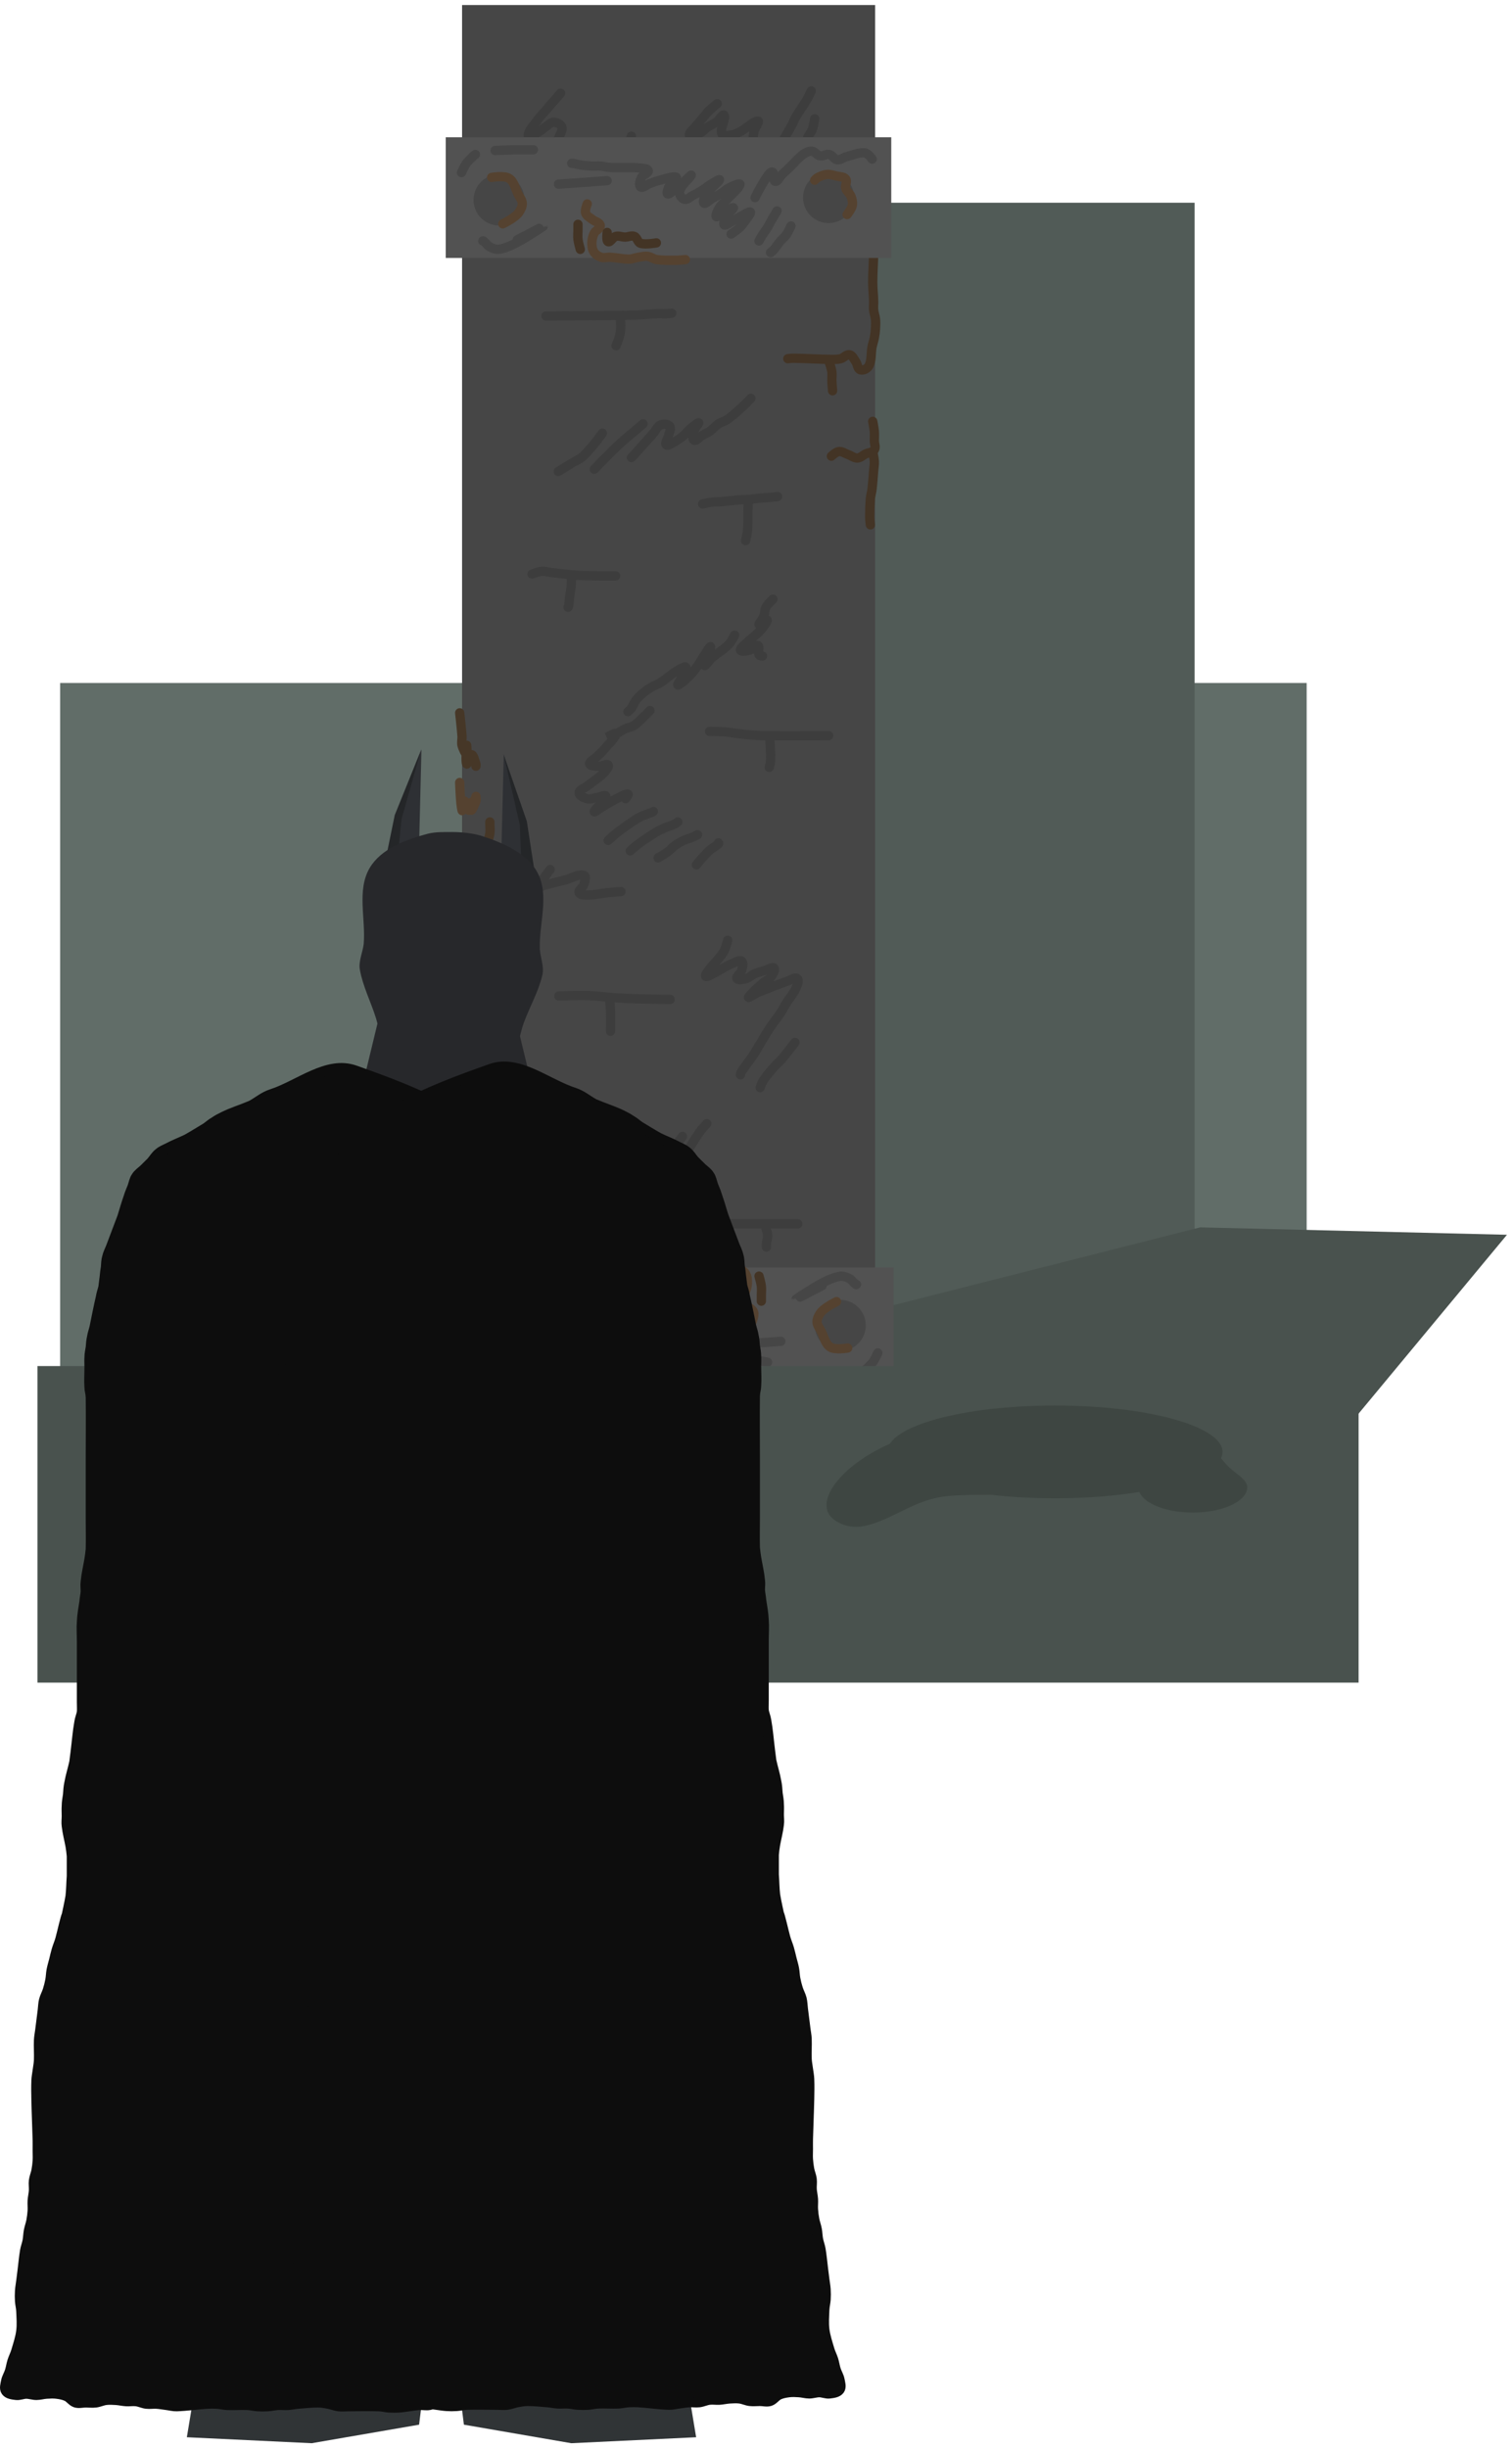 <svg xmlns="http://www.w3.org/2000/svg" xmlns:xlink="http://www.w3.org/1999/xlink" version="1.1" width="611.169" height="989.46" viewBox="0.843 -2.035 611.169 989.46">
  <!-- Exported by Scratch - http://scratch.mit.edu/ -->
  <path id="ID0.3538601119071245" fill="#616D68" stroke="none" d="M 25.15 274 L 529.014 274 L 529.014 564.771 L 25.15 564.771 L 25.15 274 Z " stroke-width="1.05"/>
  <path id="ID0.5921244332566857" fill="#515B57" stroke="none" d="M 290.144 79.906 L 483.728 79.906 L 483.728 545.628 L 290.144 545.628 L 290.144 79.906 Z " stroke-width="1.87"/>
  <path id="ID0.3581747869029641" fill="#49524E" stroke="none" stroke-linecap="round" d="M 263.959 550.304 L 485.972 494.006 L 609.978 496.998 L 537.033 584.906 L 263.959 550.304 Z " stroke-width="1.87"/>
  <g id="ID0.3669205326586962">
    <path id="ID0.40186213981360197" fill="#464646" stroke="none" d="M 187.619 0 L 354.569 0 L 354.569 521.483 L 187.619 521.483 L 187.619 0 Z " stroke-width="1.876"/>
    <path id="ID0.26974465046077967" fill="#525252" stroke="none" d="M 182 510.231 L 362.08 510.231 L 362.08 559.003 L 182 559.003 L 182 510.231 Z " stroke-width="1.876"/>
    <path id="ID0.27754563372582197" fill="#464646" stroke="none" d="M 207.29 524.269 C 210.135 524.269 212.714 525.425 214.583 527.293 C 216.451 529.162 217.607 531.741 217.607 534.587 C 217.607 537.432 216.451 540.011 214.583 541.88 C 212.714 543.748 210.135 544.904 207.29 544.904 C 204.444 544.904 201.865 543.748 199.996 541.88 C 198.128 540.011 196.972 537.432 196.972 534.587 C 196.972 531.741 198.128 529.162 199.996 527.293 C 201.865 525.425 204.444 524.269 207.29 524.269 Z " stroke-width="1.876"/>
    <path id="ID0.27754563372582197" fill="#464646" stroke="none" d="M 340.49 523.319 C 343.335 523.319 345.914 524.475 347.783 526.343 C 349.651 528.212 350.807 530.791 350.807 533.637 C 350.807 536.482 349.651 539.062 347.783 540.93 C 345.914 542.798 343.335 543.954 340.49 543.954 C 337.644 543.954 335.065 542.798 333.196 540.93 C 331.328 539.062 330.173 536.482 330.173 533.637 C 330.173 530.791 331.328 528.212 333.196 526.343 C 335.065 524.475 337.644 523.319 340.49 523.319 Z " stroke-width="1.876"/>
    <path id="ID0.1625989256426692" fill="none" stroke="#463727" stroke-width="3.752" stroke-linecap="round" d="M 189.469 491.47 C 189.469 491.47 189.244 488.204 188.531 486.78 C 187.938 485.595 186.081 485.24 185.717 483.966 C 185.363 482.728 186.344 481.464 186.655 480.215 C 186.967 478.965 187.434 477.74 187.593 476.463 C 187.749 475.223 187.749 473.951 187.593 472.711 C 187.434 471.434 186.496 470.237 186.655 468.96 C 186.828 467.574 188.192 466.562 188.531 465.208 C 188.835 463.996 188.531 462.706 188.531 461.456 C 188.531 456.459 188.781 451.441 188.531 446.45 C 188.467 445.163 187.674 443.983 187.593 442.698 C 187.359 438.958 187.593 435.191 187.593 431.443 C 187.593 430.194 187.289 428.903 187.593 427.691 C 187.933 426.337 188.657 425.076 189.469 423.94 C 190.24 422.861 191.761 422.343 192.283 421.126 C 192.774 419.978 192.283 418.623 192.283 417.374 C 192.283 416.125 192.587 414.834 192.283 413.623 C 191.943 412.268 190.848 411.195 190.407 409.871 C 189.593 407.427 189.345 404.812 188.531 402.367 C 188.09 401.043 186.995 399.97 186.655 398.616 C 186.351 397.404 186.5 396.104 186.655 394.864 C 186.815 393.587 187.098 392.302 187.593 391.112 C 188.668 388.533 190.27 386.188 191.345 383.609 C 191.84 382.42 191.831 381.063 192.283 379.857 C 192.773 378.55 193.669 377.413 194.159 376.106 C 194.611 374.899 195.033 373.641 195.097 372.354 C 195.346 367.362 194.847 362.339 195.097 357.347 C 195.16 356.06 195.723 354.845 196.035 353.596 C 196.346 352.346 196.865 351.127 196.972 349.844 C 197.181 347.355 196.663 344.82 196.972 342.341 C 197.291 339.786 198.424 337.377 198.848 334.837 C 199.053 333.605 198.848 332.335 198.848 331.086 C 198.848 330.772 198.848 330.148 198.848 330.148 "/>
    <path id="ID0.6309166713617742" fill="none" stroke="#463727" stroke-width="3.752" stroke-linecap="round" d="M 186.655 286.065 C 186.655 286.065 187.37 292.314 187.593 295.445 C 187.681 296.69 187.289 297.985 187.593 299.196 C 187.933 300.551 189.137 302.948 189.469 302.948 C 189.801 302.948 189.469 298.572 189.469 299.196 C 189.469 300.136 188.964 305.69 189.469 306.7 C 189.805 307.373 190.407 302.948 191.345 302.948 C 192.283 302.948 192.701 305.404 193.221 306.7 C 193.35 307.024 193.221 307.638 193.221 307.638 "/>
    <path id="ID0.17616035882383585" fill="none" stroke="#554230" stroke-width="3.752" stroke-linecap="round" d="M 186.655 314.203 C 186.655 314.203 186.895 322.663 187.593 325.458 C 187.833 326.415 187.856 321.706 188.531 321.706 C 189.263 321.706 189.675 325.458 190.407 325.458 C 191.082 325.458 191.259 321.706 191.345 321.706 C 191.431 321.706 191.013 325.458 191.345 325.458 C 191.677 325.458 192.78 323.031 193.221 321.706 C 193.418 321.114 193.221 319.83 193.221 319.83 "/>
    <path id="ID0.3645863118581474" fill="none" stroke="#554230" stroke-width="3.752" stroke-linecap="round" d="M 190.407 336.713 C 190.407 336.713 190.975 346.707 191.345 350.782 C 191.444 351.866 191.345 348.279 191.345 347.03 C 191.345 345.781 191.501 342.656 191.345 343.279 C 191.105 344.241 190.87 348.308 190.407 350.782 C 189.932 353.312 188.85 355.73 188.531 358.285 C 188.222 360.765 188.323 363.299 188.531 365.789 C 188.95 370.806 190.156 375.766 190.407 380.795 C 190.471 382.082 190.109 383.429 189.469 384.547 C 188.813 385.697 187.177 386.143 186.655 387.361 C 186.164 388.509 186.351 389.901 186.655 391.112 C 186.995 392.467 188.302 393.487 188.531 394.864 C 188.942 397.329 188.323 399.878 188.531 402.367 C 188.638 403.651 189.402 404.247 189.469 406.119 C 189.737 413.609 190.004 421.152 189.469 428.629 C 189.336 430.498 187.68 430.987 187.593 432.381 C 187.359 436.134 188.531 439.875 188.531 443.636 C 188.531 444.923 187.239 446.149 187.593 447.388 C 187.957 448.661 189.75 449.051 190.407 450.201 C 191.047 451.319 191.279 452.392 191.345 453.953 C 191.606 460.194 191.345 472.711 191.345 472.711 "/>
    <path id="ID0.4189241696149111" fill="none" stroke="#554230" stroke-width="3.752" stroke-linecap="round" d="M 199.786 527.767 C 199.786 527.767 198.015 529.992 197.723 531.331 C 197.455 532.562 197.751 533.903 198.192 535.083 C 198.649 536.308 199.966 537.115 200.349 538.366 C 200.715 539.561 199.597 541.12 200.349 542.117 C 201.141 543.166 202.827 543.018 204.101 543.337 C 205.331 543.644 206.588 544.089 207.852 543.993 C 209.162 543.896 210.413 543.326 211.604 542.774 C 212.127 542.532 212.917 541.649 212.917 541.649 "/>
    <path id="ID0.32698389142751694" fill="none" stroke="#554230" stroke-width="3.752" stroke-linecap="round" d="M 338.974 524.016 C 338.974 524.016 336.394 525.334 335.222 526.173 C 334.196 526.906 333.115 527.662 332.408 528.705 C 331.699 529.752 331.044 531.005 331.095 532.269 C 331.146 533.569 332.082 534.683 332.689 535.833 C 333.866 538.06 334.323 541.037 336.441 542.399 C 338.414 543.669 343.476 542.774 343.476 542.774 "/>
    <path id="ID0.8513722200877964" fill="none" stroke="#554230" stroke-width="3.752" stroke-linecap="round" d="M 265.159 509.572 C 265.159 509.572 267.845 509.29 269.192 509.29 C 271.693 509.29 274.219 509.221 276.696 509.572 C 278.007 509.757 279.134 510.72 280.447 510.885 C 281.693 511.04 282.957 510.695 284.199 510.51 C 285.459 510.32 286.677 509.759 287.951 509.759 C 290.462 509.759 292.948 510.343 295.454 510.51 C 296.701 510.592 298.02 510.114 299.206 510.51 C 300.391 510.905 301.545 511.701 302.207 512.761 C 302.882 513.841 302.989 515.239 302.957 516.512 C 302.925 517.799 302.59 519.108 302.019 520.264 C 301.44 521.44 299.423 522.057 299.581 523.359 C 299.736 524.642 301.687 524.871 302.676 525.704 C 303.657 526.529 305.079 527.116 305.49 528.33 C 305.897 529.531 304.833 532.082 304.833 532.082 "/>
    <path id="ID0.10430877655744553" fill="none" stroke="#433425" stroke-width="3.752" stroke-linecap="round" d="M 276.883 516.325 C 276.883 516.325 281.224 515.537 283.261 516.137 C 284.471 516.494 284.625 518.48 285.793 518.951 C 286.955 519.42 288.292 518.669 289.545 518.669 C 290.798 518.669 292.089 519.281 293.297 518.951 C 294.509 518.619 295.523 516.394 296.392 516.794 C 297.259 517.191 296.767 520.545 296.767 520.545 "/>
    <path id="ID0.6340935183688998" fill="none" stroke="#433425" stroke-width="3.752" stroke-linecap="round" d="M 307.647 513.698 C 307.647 513.698 308.42 516.362 308.585 517.731 C 308.735 518.971 308.585 520.234 308.585 521.483 C 308.585 522.264 308.585 523.828 308.585 523.828 "/>
    <path id="ID0.09934926778078079" fill="none" stroke="#433425" stroke-width="3.752" stroke-linecap="round" d="M 354.918 89.29 C 354.918 89.29 354.091 91.886 353.98 93.229 C 353.776 95.72 354.031 98.234 353.98 100.733 C 353.905 104.482 353.605 108.238 353.605 111.988 C 353.605 114.49 353.898 116.99 353.98 119.491 C 354.022 120.74 353.856 121.999 353.98 123.243 C 354.108 124.511 354.603 125.726 354.731 126.994 C 354.854 128.238 354.809 129.499 354.731 130.746 C 354.652 132.003 354.494 133.26 354.262 134.498 C 354.023 135.764 353.566 136.985 353.324 138.249 C 352.847 140.735 353.254 143.498 352.104 145.753 C 351.521 146.897 349.866 147.809 348.634 147.441 C 347.428 147.081 347.495 145.179 346.758 144.158 C 346.019 143.136 345.462 141.592 344.226 141.345 C 342.95 141.089 341.92 142.616 340.662 142.939 C 339.448 143.25 338.163 143.233 336.91 143.22 C 331.911 143.17 326.902 142.832 321.903 142.751 C 320.654 142.731 319.277 142.939 319.277 142.939 "/>
    <path id="ID0.0030906405299901962" fill="none" stroke="#433425" stroke-width="3.752" stroke-linecap="round" d="M 335.972 144.158 C 335.972 144.158 336.899 146.811 337.098 148.191 C 337.276 149.427 337.051 150.694 337.098 151.943 C 337.144 153.194 337.289 154.445 337.379 155.695 C 337.401 156.008 337.379 155.882 337.379 155.882 "/>
    <path id="ID0.7796101425774395" fill="none" stroke="#433425" stroke-width="3.752" stroke-linecap="round" d="M 353.605 168.263 C 353.605 168.263 354.147 170.94 354.262 172.296 C 354.367 173.541 354.262 174.798 354.262 176.048 C 354.262 177.297 354.942 178.751 354.262 179.799 C 353.569 180.867 351.937 180.844 350.791 181.394 C 349.658 181.938 348.672 183.033 347.415 183.082 C 346.081 183.134 344.922 182.116 343.663 181.675 C 342.423 181.242 341.219 180.328 339.911 180.456 C 338.739 180.57 336.91 182.332 336.91 182.332 "/>
    <path id="ID0.510544499848038" fill="none" stroke="#433425" stroke-width="3.752" stroke-linecap="round" d="M 353.605 180.456 C 353.605 180.456 354.196 183.129 354.262 184.489 C 354.322 185.74 354.083 186.991 353.98 188.24 C 353.772 190.739 353.614 193.253 353.324 195.744 C 353.177 197.004 352.772 198.231 352.667 199.495 C 352.459 201.987 352.386 204.498 352.386 206.999 C 352.386 208.034 352.667 210.094 352.667 210.094 "/>
    <path id="ID0.2437504162080586" fill="none" stroke="#464646" stroke-width="3.752" stroke-linecap="round" d="M 246.682 519.889 C 246.682 519.889 244.324 521.451 243.306 522.421 C 242.341 523.34 241.531 524.421 240.773 525.516 C 240.057 526.552 238.458 528.426 238.898 528.799 C 239.336 529.172 241.428 527.73 242.649 527.111 C 243.773 526.542 244.808 525.803 245.932 525.235 C 247.091 524.648 248.913 523.104 249.496 523.64 C 250.085 524.183 248.909 526.24 248.277 527.392 C 247.637 528.561 245.515 530.189 245.744 530.487 C 245.973 530.785 248.299 529.602 249.496 528.987 C 250.621 528.409 252.227 526.512 252.685 526.923 C 253.143 527.334 252.062 529.546 251.372 530.675 C 250.657 531.843 249.473 532.658 248.558 533.676 C 246.725 535.717 243.692 538.079 243.118 539.866 C 242.848 540.705 245.701 539.471 246.87 538.928 C 248.301 538.266 249.472 537.137 250.809 536.302 C 251.972 535.576 253.184 534.924 254.373 534.239 C 255.465 533.611 257.076 531.9 257.656 532.363 C 258.249 532.838 257.435 535.045 256.718 536.115 C 255.279 538.263 251.781 540.782 251.372 541.742 C 251.092 542.401 253.925 540.583 255.124 539.866 C 256.335 539.142 257.395 538.174 258.594 537.428 C 259.71 536.734 260.886 536.134 262.064 535.552 C 263.231 534.976 264.386 533.573 265.628 533.957 C 266.831 534.331 267.857 536.032 267.504 537.24 C 266.767 539.771 263.253 542.644 262.814 543.618 C 262.531 544.246 264.805 541.853 265.816 540.992 C 266.93 540.043 268.018 539.05 269.192 538.178 C 270.207 537.424 271.824 535.696 272.381 536.115 C 272.95 536.541 272.032 538.72 271.443 539.866 C 270.845 541.029 268.095 542.59 268.911 542.868 C 270.44 543.387 273.752 542.04 276.133 541.461 C 277.352 541.164 278.515 540.662 279.697 540.242 C 280.888 539.818 282.436 538.315 283.261 538.928 C 284.077 539.534 283.514 541.547 282.98 542.68 C 282.415 543.879 279.93 544.502 280.166 545.494 C 280.399 546.471 282.618 546.509 283.918 546.619 C 287.808 546.95 291.742 546.618 295.642 546.807 C 296.904 546.869 298.133 547.276 299.393 547.37 C 300.639 547.464 301.897 547.31 303.145 547.37 C 304.462 547.434 305.781 547.554 307.084 547.745 C 308.345 547.929 309.583 548.263 310.836 548.495 C 311.149 548.553 311.117 548.495 311.117 548.495 "/>
    <path id="ID0.4610351463779807" fill="none" stroke="#464646" stroke-width="3.752" stroke-linecap="round" d="M 296.767 541.461 C 296.767 541.461 316.463 540.054 316.463 540.054 "/>
    <path id="ID0.20848078886047006" fill="none" stroke="#464646" stroke-width="3.752" stroke-linecap="round" d="M 189.657 550.183 C 189.657 550.183 191.356 552.6 192.658 552.716 C 195.202 552.943 197.685 551.752 200.161 551.121 C 201.377 550.812 202.482 549.731 203.726 549.902 C 205.022 550.08 205.733 551.77 207.008 552.059 C 208.241 552.339 209.518 551.264 210.76 551.497 C 211.998 551.727 212.788 553.269 214.043 553.372 C 215.303 553.476 216.588 552.808 217.607 552.059 C 219.708 550.516 221.349 548.42 223.234 546.619 C 224.161 545.734 225.127 544.884 226.048 543.993 C 227.001 543.072 227.869 540.943 228.862 541.179 C 229.839 541.412 229.01 544.699 229.987 544.931 C 230.98 545.168 232.054 543.213 232.801 542.117 C 234.416 539.748 237.022 534.614 237.022 534.614 "/>
    <path id="ID0.20281869592145085" fill="none" stroke="#464646" stroke-width="3.752" stroke-linecap="round" d="M 228.111 529.268 C 228.111 529.268 229.505 526.962 230.175 525.798 C 230.816 524.683 231.377 523.517 232.051 522.421 C 232.722 521.329 233.523 520.316 234.208 519.232 C 234.649 518.534 235.427 517.075 235.427 517.075 "/>
    <path id="ID0.0035314783453941345" fill="none" stroke="#464646" stroke-width="3.752" stroke-linecap="round" d="M 222.484 523.172 C 222.484 523.172 223.587 520.703 224.36 519.607 C 225.099 518.561 226.162 517.777 226.986 516.794 C 227.789 515.837 228.427 514.743 229.237 513.792 C 229.681 513.271 230.738 512.385 230.738 512.385 "/>
    <path id="ID0.854882332496345" fill="none" stroke="#464646" stroke-width="3.752" stroke-linecap="round" d="M 333.158 517.544 C 333.158 517.544 322.665 523.044 322.654 522.984 C 322.642 522.926 329.394 518.48 332.971 516.606 C 335.257 515.407 337.657 514.269 340.193 513.792 C 341.444 513.556 342.806 513.972 343.944 514.543 C 345.072 515.107 345.783 516.276 346.758 517.075 C 347.002 517.274 347.04 517.075 347.04 517.075 "/>
    <path id="ID0.9488746449351311" fill="none" stroke="#464646" stroke-width="3.752" stroke-linecap="round" d="M 355.668 544.744 C 355.668 544.744 354.565 547.212 353.793 548.308 C 353.053 549.354 352.072 550.215 351.166 551.121 C 350.821 551.467 350.041 552.059 350.041 552.059 "/>
    <path id="ID0.9566807094961405" fill="none" stroke="#464646" stroke-width="3.752" stroke-linecap="round" d="M 342.069 553.654 C 342.069 553.654 337.066 553.888 334.565 553.935 C 332.067 553.982 329.56 553.935 327.062 553.935 C 326.437 553.935 326.593 553.935 326.593 553.935 "/>
    <path id="ID0.46704209549352527" fill="none" stroke="#3D3D3D" stroke-width="3.752" stroke-linecap="round" d="M 287.388 492.877 C 287.388 492.877 288.767 492.616 291.421 492.595 C 302.04 492.513 323.31 492.595 323.31 492.595 "/>
    <path id="ID0.8799887984059751" fill="none" stroke="#3D3D3D" stroke-width="3.752" stroke-linecap="round" d="M 309.898 492.877 C 309.898 492.877 310.982 495.512 311.117 496.91 C 311.237 498.163 310.765 499.408 310.648 500.661 C 310.609 501.097 310.648 501.974 310.648 501.974 "/>
    <path id="ID0.7237194897606969" fill="none" stroke="#3D3D3D" stroke-width="3.752" stroke-linecap="round" d="M 226.704 400.492 C 226.704 400.492 234.527 400.178 238.429 400.304 C 242.25 400.428 246.058 400.981 249.871 401.242 C 252.46 401.418 255.062 401.538 257.656 401.617 C 262.34 401.758 271.725 401.899 271.725 401.899 "/>
    <path id="ID0.934737775940448" fill="none" stroke="#3D3D3D" stroke-width="3.752" stroke-linecap="round" d="M 247.339 402.555 C 247.339 402.555 247.588 405.243 247.62 406.588 C 247.682 409.304 247.62 414.748 247.62 414.748 "/>
    <path id="ID0.4893196043558419" fill="none" stroke="#3D3D3D" stroke-width="3.752" stroke-linecap="round" d="M 215.918 229.978 C 215.918 229.978 218.498 228.969 219.858 228.852 C 221.113 228.745 222.358 229.183 223.609 229.321 C 227.449 229.745 231.289 230.332 235.146 230.541 C 239.98 230.801 249.684 230.728 249.684 230.728 "/>
    <path id="ID0.5065370434895158" fill="none" stroke="#3D3D3D" stroke-width="3.752" stroke-linecap="round" d="M 231.863 230.916 C 231.863 230.916 231.81 233.923 231.675 235.418 C 231.561 236.677 231.27 237.916 231.113 239.169 C 230.957 240.415 230.931 241.681 230.738 242.921 C 230.689 243.231 230.456 243.39 230.456 243.39 "/>
    <path id="ID0.10896475100889802" fill="none" stroke="#3D3D3D" stroke-width="3.752" stroke-linecap="round" d="M 284.856 201.653 C 284.856 201.653 287.343 201.06 288.607 200.902 C 289.849 200.747 291.111 200.818 292.359 200.715 C 294.861 200.506 297.36 200.167 299.862 199.964 C 301.202 199.856 302.556 199.889 303.895 199.777 C 305.15 199.672 306.394 199.43 307.647 199.308 C 308.956 199.18 310.277 199.141 311.586 199.026 C 312.776 198.923 315.15 198.651 315.15 198.651 "/>
    <path id="ID0.18587719602510333" fill="none" stroke="#3D3D3D" stroke-width="3.752" stroke-linecap="round" d="M 303.332 200.715 C 303.332 200.715 303.177 203.529 303.145 204.935 C 303.115 206.279 303.177 207.625 303.145 208.969 C 303.115 210.22 303.113 211.478 302.957 212.72 C 302.8 213.984 302.207 216.472 302.207 216.472 "/>
    <path id="ID0.8999351100064814" fill="none" stroke="#3D3D3D" stroke-width="3.752" stroke-linecap="round" d="M 221.546 125.681 C 221.546 125.681 245.634 125.557 257.656 125.306 C 260.661 125.242 263.471 124.875 266.378 124.743 C 267.626 124.687 268.881 124.783 270.13 124.743 C 270.882 124.719 272.381 124.556 272.381 124.556 "/>
    <path id="ID0.4354576333425939" fill="none" stroke="#3D3D3D" stroke-width="3.752" stroke-linecap="round" d="M 251.559 126.244 C 251.559 126.244 251.831 129.185 251.747 130.652 C 251.674 131.918 251.417 133.179 251.09 134.404 C 250.79 135.531 249.871 137.687 249.871 137.687 "/>
    <path id="ID0.3101573558524251" fill="none" stroke="#3D3D3D" stroke-width="3.752" stroke-linecap="round" d="M 287.669 81.88 C 287.669 81.88 292.854 81.325 295.454 81.224 C 300.823 81.014 306.214 80.858 311.586 80.942 C 314.156 80.984 316.711 81.443 319.277 81.599 C 320.305 81.661 322.372 81.599 322.372 81.599 "/>
    <path id="ID0.14644941315054893" fill="none" stroke="#3D3D3D" stroke-width="3.752" stroke-linecap="round" d="M 311.586 81.411 C 311.586 81.411 310.748 83.891 310.461 85.163 C 310.183 86.395 309.992 87.654 309.898 88.915 C 309.804 90.16 309.898 91.417 309.898 92.666 C 309.898 92.978 309.898 93.417 309.898 93.417 "/>
    <path id="ID0.9907007454894483" fill="none" stroke="#3D3D3D" stroke-width="3.752" stroke-linecap="round" d="M 297.799 254.645 C 297.799 254.645 296.495 257.356 295.454 258.397 C 293.332 260.518 290.697 262.072 288.42 264.024 C 287.414 264.887 285.685 267.626 285.606 266.838 C 285.465 265.437 288.857 258.791 287.951 259.335 C 287.005 259.903 283.606 266.482 280.916 269.652 C 279.196 271.68 275.274 275.112 274.82 274.81 C 274.366 274.508 278.256 269.631 278.103 267.776 C 278.022 266.817 275.499 268.504 274.351 269.183 C 272.038 270.55 270.051 272.43 267.785 273.873 C 266.607 274.623 265.231 275.03 264.034 275.748 C 262.882 276.439 261.777 277.225 260.751 278.093 C 259.74 278.949 258.746 279.856 257.937 280.907 C 257.17 281.905 256.784 283.158 256.061 284.19 C 255.681 284.732 254.655 285.596 254.655 285.596 "/>
    <path id="ID0.21829202864319086" fill="none" stroke="#3D3D3D" stroke-width="3.752" stroke-linecap="round" d="M 263.565 285.127 C 263.565 285.127 261.415 287.358 260.282 288.41 C 259.228 289.389 258.234 290.483 256.999 291.224 C 255.855 291.911 254.458 292.066 253.248 292.631 C 252.107 293.164 251.105 293.974 249.965 294.507 C 248.755 295.071 246.213 295.914 246.213 295.914 C 246.213 295.914 250.194 293.67 249.965 294.507 C 249.507 296.182 246.607 298.954 244.806 301.072 C 243.949 302.081 242.93 302.948 241.993 303.886 C 241.055 304.824 238.941 305.749 239.179 306.7 C 239.41 307.624 241.646 307.557 242.93 307.638 C 244.187 307.716 246.213 306.465 246.682 307.169 C 247.151 307.872 245.697 309.56 244.806 310.451 C 242.84 312.417 240.402 313.86 238.241 315.61 C 237.121 316.516 234.958 317.09 234.958 318.424 C 234.958 319.669 236.943 320.421 238.241 320.768 C 239.458 321.093 240.743 320.455 241.993 320.3 C 243.242 320.144 245.898 318.904 245.744 319.83 C 245.429 321.718 241.464 324.698 241.055 325.927 C 240.822 326.623 243.244 324.676 244.337 324.051 C 246.525 322.802 248.65 321.425 250.903 320.3 C 252.096 319.703 253.732 318.739 254.655 318.893 C 255.138 318.973 253.717 320.768 253.717 320.768 "/>
    <path id="ID0.6975410105660558" fill="none" stroke="#3D3D3D" stroke-width="3.752" stroke-linecap="round" d="M 246.682 337.651 C 246.682 337.651 249.121 335.383 250.434 334.368 C 252.559 332.725 254.763 331.168 256.999 329.679 C 258.046 328.981 259.142 328.336 260.282 327.803 C 261.492 327.238 262.796 326.891 264.034 326.396 C 264.358 326.267 264.972 325.927 264.972 325.927 "/>
    <path id="ID0.30681268544867635" fill="none" stroke="#3D3D3D" stroke-width="3.752" stroke-linecap="round" d="M 255.592 341.872 C 255.592 341.872 257.71 339.904 258.875 339.058 C 261.152 337.401 263.505 335.831 265.909 334.368 C 267.103 333.642 268.382 333.051 269.661 332.492 C 270.884 331.958 272.197 331.637 273.413 331.086 C 273.925 330.853 274.82 330.148 274.82 330.148 "/>
    <path id="ID0.8871159958653152" fill="none" stroke="#3D3D3D" stroke-width="3.752" stroke-linecap="round" d="M 266.848 344.685 C 266.848 344.685 269.412 343.211 270.599 342.341 C 271.76 341.489 272.709 340.363 273.882 339.527 C 274.906 338.795 276.024 338.184 277.165 337.651 C 278.375 337.086 279.684 336.758 280.916 336.244 C 281.562 335.976 282.792 335.306 282.792 335.306 "/>
    <path id="ID0.784622700419277" fill="none" stroke="#3D3D3D" stroke-width="3.752" stroke-linecap="round" d="M 282.323 347.499 C 282.323 347.499 284.16 345.274 285.137 344.216 C 286.035 343.243 286.94 342.258 287.951 341.403 C 288.977 340.534 290.213 339.932 291.233 339.058 C 291.488 338.838 291.233 338.589 291.233 338.589 "/>
    <path id="ID0.8315397361293435" fill="none" stroke="#3D3D3D" stroke-width="3.752" stroke-linecap="round" d="M 304.364 158.977 C 304.364 158.977 302.231 161.226 301.082 162.26 C 299.104 164.038 297.15 165.873 294.985 167.419 C 293.848 168.231 292.396 168.52 291.233 169.294 C 290.035 170.094 289.123 171.272 287.951 172.108 C 286.926 172.84 285.762 173.359 284.668 173.984 C 283.574 174.609 282.209 176.331 281.385 175.86 C 280.567 175.393 281.063 173.316 281.385 172.108 C 281.71 170.891 283.49 168.977 283.261 168.826 C 283.032 168.674 281.004 170.302 279.978 171.17 C 278.967 172.026 278.176 173.129 277.165 173.984 C 276.139 174.853 275.067 175.697 273.882 176.329 C 272.704 176.957 270.847 178.332 270.13 177.736 C 269.44 177.16 270.83 175.25 271.068 173.984 C 271.301 172.746 272.31 171.227 271.537 170.232 C 270.764 169.238 268.943 169.268 267.785 169.763 C 266.463 170.33 265.926 171.968 264.972 173.046 C 262.334 176.029 259.671 179.004 256.999 181.956 C 256.332 182.694 256.061 182.894 256.061 182.894 "/>
    <path id="ID0.22734893672168255" fill="none" stroke="#3D3D3D" stroke-width="3.752" stroke-linecap="round" d="M 260.751 169.294 C 253.092 175.858 254.067 174.796 250.903 177.736 C 247.504 180.891 241.055 187.584 241.055 187.584 "/>
    <path id="ID0.6868329523131251" fill="none" stroke="#3D3D3D" stroke-width="3.752" stroke-linecap="round" d="M 244.337 173.046 C 244.337 173.046 242.499 175.578 241.524 176.798 C 240.625 177.921 239.687 179.023 238.71 180.081 C 237.811 181.054 236.947 182.086 235.896 182.894 C 234.898 183.661 233.694 184.123 232.613 184.77 C 230.569 185.997 226.517 188.522 226.517 188.522 "/>
    <path id="ID0.6187588525936007" fill="none" stroke="#3D3D3D" stroke-width="3.752" stroke-linecap="round" d="M 227.455 35.641 C 227.455 35.641 225.26 38.138 224.172 39.393 C 223.229 40.481 222.296 41.582 221.358 42.675 C 220.421 43.769 219.381 44.786 218.545 45.958 C 217.035 48.072 214.482 50.642 214.324 52.523 C 214.247 53.456 216.909 52.13 218.076 51.586 C 219.293 51.017 220.229 49.967 221.358 49.241 C 222.418 48.56 223.382 47.365 224.641 47.365 C 225.9 47.365 227.44 48.078 227.924 49.241 C 228.419 50.43 227.464 51.797 226.986 52.992 C 226.519 54.161 225.735 55.182 225.11 56.275 C 224.485 57.369 223.966 58.534 223.234 59.558 C 222.398 60.73 219.573 62.501 220.421 62.841 C 221.908 63.435 225.416 61.852 227.924 61.434 C 229.166 61.227 230.644 60.243 231.675 60.965 C 232.73 61.704 232.945 63.473 232.613 64.716 C 232.242 66.108 230.818 66.981 229.8 67.999 C 228.937 68.862 226.986 70.344 226.986 70.344 "/>
    <path id="ID0.27279094979166985" fill="none" stroke="#3D3D3D" stroke-width="3.752" stroke-linecap="round" d="M 256.061 52.992 C 256.061 52.992 254.169 58.305 253.248 60.965 C 252.764 62.364 252.52 63.869 251.841 65.185 C 250.01 68.731 247.763 72.06 245.744 75.502 C 245.108 76.589 244.587 77.752 243.868 78.785 C 242.084 81.35 240.098 83.777 238.241 86.289 C 237.442 87.369 236.735 88.523 235.896 89.571 C 235.482 90.089 234.489 90.978 234.489 90.978 "/>
    <path id="ID0.009650591295212507" fill="none" stroke="#3D3D3D" stroke-width="3.752" stroke-linecap="round" d="M 255.592 72.22 C 255.592 72.22 254.78 75.082 254.186 76.44 C 253.681 77.594 252.903 78.613 252.31 79.723 C 251.653 80.956 251.104 82.248 250.434 83.475 C 249.228 85.685 248.05 87.926 246.682 90.04 C 246.322 90.597 245.275 91.447 245.275 91.447 "/>
    <path id="ID0.7780201733112335" fill="none" stroke="#3D3D3D" stroke-width="3.752" stroke-linecap="round" d="M 290.764 39.862 C 290.764 39.862 288.5 41.657 287.482 42.675 C 286.463 43.694 285.606 44.864 284.668 45.958 C 283.73 47.052 282.743 48.108 281.854 49.241 C 281.025 50.297 279.146 51.797 279.509 52.523 C 279.849 53.204 282.107 52.559 283.261 52.054 C 284.692 51.428 285.713 50.107 287.013 49.241 C 288.06 48.543 289.271 48.096 290.296 47.365 C 291.468 46.528 293.152 43.698 293.578 44.551 C 294.325 46.042 291.802 49.68 292.64 52.054 C 293.059 53.242 295.143 52.679 296.392 52.523 C 297.716 52.358 298.96 51.734 300.144 51.117 C 302.565 49.852 305.287 47.053 307.178 46.896 C 308.101 46.819 306.163 49.372 305.771 50.648 C 305.537 51.409 305.302 52.992 305.302 52.992 "/>
    <path id="ID0.04566007945686579" fill="none" stroke="#3D3D3D" stroke-width="3.752" stroke-linecap="round" d="M 328.75 34.703 C 328.75 34.703 327.585 37.252 326.874 38.455 C 325.552 40.693 323.976 42.782 322.654 45.02 C 321.943 46.222 321.434 47.539 320.778 48.772 C 320.185 49.882 319.527 50.961 318.902 52.054 C 318.277 53.148 317.638 54.236 317.026 55.337 C 316.857 55.643 316.557 56.275 316.557 56.275 "/>
    <path id="ID0.2200843240134418" fill="none" stroke="#3D3D3D" stroke-width="3.752" stroke-linecap="round" d="M 330.157 45.958 C 330.157 45.958 329.724 48.83 329.219 50.179 C 328.776 51.357 327.855 52.312 327.343 53.461 C 327.216 53.748 327.343 54.399 327.343 54.399 "/>
    <path id="ID0.17037720745429397" fill="none" stroke="#3D3D3D" stroke-width="3.752" stroke-linecap="round" d="M 223.234 349.375 C 223.234 349.375 221.343 351.868 220.421 353.127 C 219.625 354.211 217.717 355.811 218.076 356.409 C 218.421 356.983 220.578 355.785 221.827 355.471 C 224.326 354.847 226.832 354.22 229.331 353.596 C 231.829 352.971 234.335 351.095 236.834 351.72 C 238.046 352.024 237.157 354.263 236.834 355.471 C 236.51 356.689 234.495 357.711 234.958 358.754 C 235.433 359.822 237.423 359.692 238.71 359.692 C 241.227 359.692 243.709 359.022 246.213 358.754 C 248.083 358.553 251.841 358.285 251.841 358.285 "/>
    <path id="ID0.8857165835797787" fill="none" stroke="#3D3D3D" stroke-width="3.752" stroke-linecap="round" d="M 286.544 452.077 C 286.544 452.077 284.567 454.188 283.73 455.36 C 282.22 457.474 280.905 459.733 279.509 461.925 C 278.718 463.169 277.922 464.415 277.165 465.677 C 276.517 466.757 275.878 467.847 275.289 468.96 C 274.473 470.503 272.944 473.649 272.944 473.649 "/>
    <path id="ID0.31918108090758324" fill="none" stroke="#3D3D3D" stroke-width="3.752" stroke-linecap="round" d="M 276.696 457.236 C 276.696 457.236 274.608 460.136 273.413 461.456 C 271.635 463.422 269.62 465.172 267.785 467.084 C 265.872 469.076 263.93 472.376 262.158 473.18 C 261.351 473.548 262.471 470.678 262.627 469.429 C 262.783 468.179 263.852 466.002 263.096 465.677 C 262.21 465.298 260.503 467.112 259.344 468.022 C 258.303 468.84 257.468 469.898 256.53 470.836 C 255.592 471.774 254.559 473.889 253.717 473.649 C 252.917 473.421 253.169 471.154 253.248 469.898 C 253.328 468.613 253.947 467.412 254.186 466.146 C 254.418 464.908 254.861 462.464 254.655 462.394 C 254.448 462.325 253.643 464.762 252.779 465.677 C 250.953 467.611 248.971 469.479 246.682 470.836 C 244.684 472.019 240.117 473.18 240.117 473.18 "/>
    <path id="ID0.8827336332760751" fill="none" stroke="#3D3D3D" stroke-width="3.752" stroke-linecap="round" d="M 247.62 453.484 C 247.62 453.484 246.185 456.077 245.275 457.236 C 244.458 458.277 243.36 459.076 242.462 460.05 C 241.484 461.108 240.537 462.199 239.648 463.332 C 238.819 464.388 238.172 465.589 237.303 466.615 C 236.448 467.626 235.266 468.354 234.489 469.429 C 233.219 471.188 231.207 475.056 231.207 475.056 "/>
    <path id="ID0.4415109190158546" fill="none" stroke="#3D3D3D" stroke-width="3.752" stroke-linecap="round" d="M 234.958 453.953 C 234.958 453.953 233.336 456.42 232.613 457.705 C 231.929 458.922 231.55 460.32 230.738 461.456 C 229.967 462.535 228.732 463.22 227.924 464.27 C 227.157 465.268 226.729 466.493 226.048 467.553 C 225.322 468.682 224.529 469.776 223.703 470.836 C 223.431 471.185 222.765 471.774 222.765 471.774 "/>
    <g id="ID0.18221612041816115">
      <path id="ID0.26974465046077967" fill="#525252" stroke="none" d="M 361.1 102.219 L 181.019 102.219 L 181.019 53.447 L 361.1 53.447 L 361.1 102.219 Z " stroke-width="1.876"/>
      <path id="ID0.27754563372582197" fill="#464646" stroke="none" d="M 335.76 88.131 C 332.915 88.131 330.336 86.975 328.467 85.107 C 326.599 83.238 325.443 80.659 325.443 77.813 C 325.443 74.968 326.599 72.388 328.467 70.52 C 330.336 68.652 332.915 67.496 335.76 67.496 C 338.606 67.496 341.185 68.652 343.054 70.52 C 344.922 72.388 346.077 74.968 346.077 77.813 C 346.077 80.659 344.922 83.238 343.054 85.107 C 341.185 86.975 338.606 88.131 335.76 88.131 Z " stroke-width="1.876"/>
      <path id="ID0.27754563372582197" fill="#464646" stroke="none" d="M 202.56 89.081 C 199.715 89.081 197.136 87.925 195.267 86.057 C 193.399 84.188 192.243 81.609 192.243 78.763 C 192.243 75.918 193.399 73.338 195.267 71.47 C 197.136 69.602 199.715 68.446 202.56 68.446 C 205.406 68.446 207.985 69.602 209.854 71.47 C 211.722 73.338 212.877 75.918 212.877 78.763 C 212.877 81.609 211.722 84.188 209.854 86.057 C 207.985 87.925 205.406 89.081 202.56 89.081 Z " stroke-width="1.876"/>
      <path id="ID0.4189241696149111" fill="none" stroke="#554230" stroke-width="3.752" stroke-linecap="round" d="M 343.264 84.683 C 343.264 84.683 345.035 82.458 345.327 81.119 C 345.595 79.888 345.299 78.547 344.858 77.367 C 344.401 76.142 343.084 75.335 342.701 74.084 C 342.335 72.889 343.453 71.331 342.701 70.333 C 341.909 69.284 340.223 69.432 338.949 69.113 C 337.719 68.806 336.462 68.361 335.198 68.457 C 333.888 68.554 332.637 69.124 331.446 69.676 C 330.923 69.918 330.133 70.802 330.133 70.802 "/>
      <path id="ID0.32698389142751694" fill="none" stroke="#554230" stroke-width="3.752" stroke-linecap="round" d="M 204.077 88.434 C 204.077 88.434 206.656 87.116 207.828 86.277 C 208.854 85.544 209.935 84.788 210.642 83.745 C 211.351 82.698 212.006 81.445 211.955 80.181 C 211.904 78.881 210.968 77.766 210.361 76.617 C 209.184 74.39 208.727 71.413 206.609 70.051 C 204.636 68.781 199.575 69.676 199.575 69.676 "/>
      <path id="ID0.8513722200877964" fill="none" stroke="#554230" stroke-width="3.752" stroke-linecap="round" d="M 277.891 102.878 C 277.891 102.878 275.205 103.16 273.858 103.16 C 271.357 103.16 268.83 103.229 266.354 102.878 C 265.043 102.693 263.916 101.73 262.603 101.565 C 261.357 101.41 260.093 101.755 258.851 101.94 C 257.591 102.13 256.373 102.691 255.099 102.691 C 252.588 102.691 250.102 102.107 247.596 101.94 C 246.349 101.858 245.03 102.336 243.844 101.94 C 242.659 101.545 241.505 100.749 240.843 99.689 C 240.168 98.609 240.061 97.212 240.093 95.938 C 240.125 94.651 240.46 93.342 241.031 92.186 C 241.61 91.01 243.627 90.393 243.469 89.091 C 243.314 87.808 241.363 87.579 240.374 86.746 C 239.393 85.921 237.971 85.334 237.56 84.12 C 237.153 82.919 238.217 80.368 238.217 80.368 "/>
      <path id="ID0.10430877655744553" fill="none" stroke="#433425" stroke-width="3.752" stroke-linecap="round" d="M 266.167 96.125 C 266.167 96.125 261.826 96.913 259.789 96.313 C 258.579 95.957 258.425 93.97 257.257 93.499 C 256.095 93.03 254.758 93.781 253.505 93.781 C 252.252 93.781 250.961 93.169 249.753 93.499 C 248.541 93.831 247.527 96.056 246.658 95.656 C 245.791 95.259 246.283 91.905 246.283 91.905 "/>
      <path id="ID0.6340935183688998" fill="none" stroke="#433425" stroke-width="3.752" stroke-linecap="round" d="M 235.403 98.751 C 235.403 98.751 234.63 96.088 234.465 94.719 C 234.315 93.478 234.465 92.216 234.465 90.967 C 234.465 90.186 234.465 88.622 234.465 88.622 "/>
      <path id="ID0.2437504162080586" fill="none" stroke="#464646" stroke-width="3.752" stroke-linecap="round" d="M 296.368 92.561 C 296.368 92.561 298.726 90.999 299.744 90.029 C 300.709 89.11 301.519 88.029 302.277 86.934 C 302.993 85.898 304.591 84.024 304.152 83.651 C 303.714 83.278 301.622 84.72 300.401 85.339 C 299.277 85.908 298.242 86.647 297.118 87.215 C 295.959 87.802 294.137 89.346 293.554 88.81 C 292.965 88.267 294.141 86.21 294.773 85.058 C 295.413 83.889 297.535 82.261 297.306 81.963 C 297.077 81.665 294.751 82.848 293.554 83.463 C 292.428 84.041 290.823 85.938 290.365 85.527 C 289.907 85.116 290.988 82.904 291.678 81.775 C 292.393 80.606 293.577 79.792 294.492 78.774 C 296.325 76.733 299.358 74.371 299.932 72.584 C 300.202 71.745 297.349 72.979 296.18 73.522 C 294.749 74.184 293.578 75.313 292.241 76.148 C 291.078 76.874 289.866 77.526 288.677 78.211 C 287.585 78.84 285.974 80.55 285.394 80.087 C 284.801 79.612 285.615 77.404 286.332 76.335 C 287.771 74.187 291.269 71.668 291.678 70.708 C 291.958 70.049 289.125 71.867 287.926 72.584 C 286.715 73.308 285.655 74.276 284.456 75.022 C 283.34 75.716 282.164 76.317 280.986 76.898 C 279.819 77.474 278.664 78.877 277.422 78.493 C 276.219 78.119 275.193 76.418 275.546 75.21 C 276.283 72.679 279.797 69.805 280.236 68.832 C 280.519 68.204 278.245 70.597 277.234 71.458 C 276.12 72.407 275.032 73.4 273.858 74.272 C 272.843 75.026 271.226 76.754 270.669 76.335 C 270.1 75.909 271.018 73.73 271.607 72.584 C 272.205 71.421 274.955 69.86 274.139 69.582 C 272.61 69.063 269.298 70.409 266.917 70.989 C 265.698 71.285 264.535 71.788 263.353 72.208 C 262.162 72.632 260.614 74.135 259.789 73.522 C 258.973 72.916 259.536 70.903 260.07 69.77 C 260.635 68.571 263.12 67.948 262.884 66.956 C 262.651 65.979 260.432 65.941 259.132 65.831 C 255.242 65.5 251.308 65.832 247.408 65.643 C 246.146 65.581 244.917 65.174 243.657 65.08 C 242.411 64.986 241.153 65.14 239.905 65.08 C 238.588 65.016 237.269 64.896 235.966 64.705 C 234.705 64.521 233.467 64.187 232.214 63.955 C 231.901 63.897 231.933 63.955 231.933 63.955 "/>
      <path id="ID0.4610351463779807" fill="none" stroke="#464646" stroke-width="3.752" stroke-linecap="round" d="M 246.283 70.989 C 246.283 70.989 226.587 72.396 226.587 72.396 "/>
      <path id="ID0.20848078886047006" fill="none" stroke="#464646" stroke-width="3.752" stroke-linecap="round" d="M 353.393 62.267 C 353.393 62.267 351.694 59.85 350.392 59.734 C 347.848 59.507 345.365 60.698 342.889 61.328 C 341.673 61.638 340.568 62.718 339.325 62.548 C 338.028 62.37 337.317 60.679 336.042 60.391 C 334.809 60.111 333.532 61.186 332.29 60.953 C 331.052 60.723 330.262 59.181 329.007 59.078 C 327.747 58.974 326.462 59.642 325.443 60.391 C 323.342 61.934 321.701 64.03 319.816 65.831 C 318.889 66.716 317.923 67.566 317.002 68.457 C 316.049 69.378 315.181 71.507 314.188 71.27 C 313.211 71.038 314.04 67.751 313.063 67.519 C 312.07 67.282 310.996 69.237 310.249 70.333 C 308.634 72.702 306.028 77.836 306.028 77.836 "/>
      <path id="ID0.20281869592145085" fill="none" stroke="#464646" stroke-width="3.752" stroke-linecap="round" d="M 314.939 83.182 C 314.939 83.182 313.545 85.487 312.875 86.652 C 312.234 87.767 311.673 88.933 310.999 90.029 C 310.328 91.121 309.527 92.134 308.842 93.218 C 308.401 93.916 307.623 95.375 307.623 95.375 "/>
      <path id="ID0.0035314783453941345" fill="none" stroke="#464646" stroke-width="3.752" stroke-linecap="round" d="M 320.566 89.278 C 320.566 89.278 319.463 91.747 318.69 92.843 C 317.951 93.889 316.888 94.674 316.064 95.656 C 315.261 96.613 314.623 97.707 313.813 98.658 C 313.368 99.179 312.312 100.065 312.312 100.065 "/>
      <path id="ID0.854882332496345" fill="none" stroke="#464646" stroke-width="3.752" stroke-linecap="round" d="M 209.892 94.906 C 209.892 94.906 220.385 89.406 220.396 89.466 C 220.408 89.524 213.656 93.97 210.079 95.844 C 207.793 97.043 205.393 98.181 202.857 98.658 C 201.606 98.894 200.244 98.478 199.106 97.907 C 197.978 97.343 197.267 96.174 196.292 95.375 C 196.048 95.176 196.01 95.375 196.01 95.375 "/>
      <path id="ID0.9488746449351311" fill="none" stroke="#464646" stroke-width="3.752" stroke-linecap="round" d="M 187.382 67.706 C 187.382 67.706 188.485 65.238 189.257 64.142 C 189.996 63.096 190.977 62.235 191.884 61.328 C 192.229 60.983 193.009 60.391 193.009 60.391 "/>
      <path id="ID0.9566807094961405" fill="none" stroke="#464646" stroke-width="3.752" stroke-linecap="round" d="M 200.981 58.796 C 200.981 58.796 205.984 58.562 208.485 58.515 C 210.983 58.468 213.489 58.515 215.988 58.515 C 216.613 58.515 216.457 58.515 216.457 58.515 "/>
    </g>
    <g id="ID0.573540604673326">
      <path id="ID0.13642344623804092" fill="none" stroke="#3D3D3D" stroke-width="3.752" stroke-linecap="round" d="M 287.669 293.569 C 287.669 293.569 291.742 293.589 293.766 293.756 C 296.276 293.965 298.763 294.443 301.269 294.694 C 303.762 294.944 306.266 295.216 308.772 295.257 C 317.767 295.403 335.784 295.257 335.784 295.257 "/>
      <path id="ID0.9549536933191121" fill="none" stroke="#3D3D3D" stroke-width="3.752" stroke-linecap="round" d="M 312.055 297.32 C 312.38 302.79 312.406 302.637 312.337 305.293 C 312.312 306.248 311.774 308.106 311.774 308.106 "/>
      <path id="ID0.5734184011816978" fill="none" stroke="#3D3D3D" stroke-width="3.752" stroke-linecap="round" d="M 294.985 377.981 C 294.985 377.981 294.24 380.878 293.578 382.202 C 292.978 383.405 292.072 384.436 291.233 385.485 C 290.196 386.781 288.932 387.897 287.951 389.237 C 287.206 390.251 285.619 392.063 286.075 392.519 C 286.555 393 288.617 391.677 289.827 391.112 C 290.967 390.58 291.999 389.829 293.109 389.237 C 294.342 388.58 295.553 387.85 296.861 387.361 C 298.067 386.909 299.66 385.708 300.613 386.423 C 301.536 387.115 300.935 388.966 300.613 390.175 C 300.288 391.392 298.266 392.634 298.737 393.457 C 299.204 394.275 301.28 393.78 302.488 393.457 C 303.706 393.133 304.618 392.086 305.771 391.581 C 307.129 390.987 308.57 390.593 309.992 390.175 C 311.228 389.811 313.168 388.546 313.743 389.237 C 314.34 389.953 313.151 391.93 312.337 392.988 C 311.517 394.054 310.055 394.436 309.054 395.333 C 307.079 397.1 303.912 399.989 303.426 400.961 C 303.102 401.608 305.885 399.618 307.178 399.085 C 311.2 397.428 315.269 395.843 319.371 394.395 C 320.585 393.967 322.293 392.746 323.123 393.457 C 323.935 394.153 323.175 396.063 322.654 397.209 C 321.579 399.574 319.8 401.565 318.433 403.774 C 317.771 404.845 317.255 406.01 316.557 407.057 C 315.068 409.293 313.329 411.368 311.868 413.623 C 309.579 417.151 307.591 420.88 305.302 424.409 C 303.841 426.663 302.072 428.717 300.613 430.974 C 300.247 431.539 300.144 432.381 300.144 432.381 "/>
      <path id="ID0.7060040021315217" fill="none" stroke="#3D3D3D" stroke-width="3.752" stroke-linecap="round" d="M 322.185 419.25 C 322.185 419.25 318.827 423.698 317.026 425.815 C 316.169 426.825 315.111 427.656 314.212 428.629 C 313.235 429.687 312.288 430.779 311.399 431.912 C 310.57 432.968 309.731 434.034 309.054 435.195 C 308.63 435.921 308.116 437.539 308.116 437.539 "/>
    </g>
    <path id="ID0.4018660974688828" fill="none" stroke="#3D3D3D" stroke-width="3.752" stroke-linecap="round" d="M 313.274 240.107 C 313.274 240.107 311.138 242.12 310.461 243.39 C 309.855 244.527 310.001 245.947 309.523 247.142 C 309.056 248.31 307.369 250.147 307.647 250.424 C 307.925 250.702 310.652 248.271 310.93 248.549 C 311.207 248.826 309.821 250.833 309.054 251.831 C 308.245 252.882 307.214 253.747 306.24 254.645 C 305.182 255.622 303.976 256.44 302.957 257.459 C 301.939 258.478 299.892 259.864 300.144 260.742 C 300.361 261.505 302.687 261.064 303.895 260.742 C 305.113 260.417 306.24 258.397 307.178 258.866 C 308.116 259.335 307.135 261.468 307.647 262.617 C 307.848 263.07 309.054 263.086 309.054 263.086 "/>
  </g>
  <path id="ID0.7169728362932801" fill="#49524E" stroke="none" d="M 16 550.062 L 550 550.062 L 550 678 L 16 678 L 16 550.062 Z " stroke-width="1.112"/>
  <g id="ID0.3617890104651451">
    <g id="ID0.9337176559492946">
      <g id="ID0.9831569031812251">
        <path id="ID0.0877610077150166" fill="#2E3034" stroke="none" stroke-linecap="round" d="M 213.151 329.96 L 204.474 302.935 L 203.031 361.212 L 218.702 361.6 L 213.151 329.96 Z " stroke-width="1.199"/>
        <path id="ID0.796130308881402" fill="#242628" stroke="none" stroke-linecap="round" d="M 213.791 329.861 L 204.388 302.818 L 210.952 331.266 L 212.119 361.724 L 218.62 361.282 L 213.791 329.861 Z " stroke-width="1.199"/>
      </g>
      <g id="ID0.9831569031812251">
        <path id="ID0.0877610077150166" fill="#2E3034" stroke="none" stroke-linecap="round" d="M 161.201 327.419 L 171.204 300.856 L 169.762 359.133 L 154.091 358.745 L 161.201 327.419 Z " stroke-width="1.199"/>
        <path id="ID0.796130308881402" fill="#242628" stroke="none" stroke-linecap="round" d="M 160.397 327.398 L 171.127 300.854 L 163.162 328.941 L 160.195 358.627 L 154.018 358.541 L 160.397 327.398 Z " stroke-width="1.199"/>
      </g>
      <path id="ID0.3245162623934448" fill="#27282B" stroke="none" stroke-linecap="round" d="M 185.267 343.124 C 191.918 343.289 197.811 348.806 201.96 357.586 C 206.108 366.365 207.315 380.133 208.185 391.623 C 209.074 403.355 212.644 416.194 207.622 426.766 C 203.751 434.911 193.492 440.935 184.269 441.211 C 175.559 441.48 165.186 436.174 161.29 428.174 C 155.786 416.867 158.817 403.076 159.977 390.43 C 161.029 378.956 163.301 365.305 167.879 356.742 C 172.457 348.179 178.616 342.959 185.267 343.124 Z " stroke-width="2.043"/>
      <path id="ID0.8999492498114705" fill="#27282B" stroke="none" stroke-linecap="round" d="M 173.594 334.968 C 164.842 337.279 154.77 341.022 150.218 348.846 C 145.024 357.778 148.719 369.313 147.854 379.502 C 147.414 382.973 145.707 386.514 146.3 389.848 C 147.509 396.631 150.775 402.903 152.823 409.48 C 154.165 413.791 154.362 418.609 156.653 422.555 C 159.227 427.223 162.351 432.299 167.099 434.756 C 170.755 436.645 176.082 437.281 179.35 434.851 C 181.948 432.92 179.725 428.334 180.576 425.173 C 181.344 421.264 184.078 417.79 184.182 413.735 C 184.469 402.451 180.934 391.252 181.176 379.964 C 181.443 367.551 182.006 355.079 185.408 343.257 C 186.325 340.079 195.833 338.959 194.011 337.603 C 189.926 334.815 180.023 333.273 173.594 334.968 Z " stroke-width="1.038"/>
      <path id="ID0.8999492498114705" fill="#27282B" stroke="none" stroke-linecap="round" d="M 195.541 335.815 C 204.161 338.578 214.042 342.793 218.202 350.832 C 222.947 360.011 218.685 371.349 219.045 381.569 C 219.312 385.057 220.843 388.678 220.085 391.979 C 218.542 398.693 214.969 404.796 212.598 411.264 C 211.045 415.503 210.61 420.305 208.126 424.133 C 205.324 428.668 201.953 433.583 197.089 435.802 C 193.344 437.508 187.992 437.88 184.849 435.291 C 182.349 433.233 184.796 428.764 184.103 425.563 C 183.53 421.622 180.971 418.017 181.067 413.962 C 181.339 402.677 185.424 391.667 185.741 380.381 C 186.089 367.97 187.089 355.225 183.331 343.509 C 181.893 339.027 169.225 337.544 171.465 336.258 C 174.944 333.941 187.904 333.368 195.541 335.815 Z " stroke-width="1.038"/>
      <path id="ID0.2542315670289099" fill="#27282B" stroke="none" d="M 239.943 289.495 L 240.352 289.505 L 240.352 289.505 L 239.943 289.495 L 239.943 289.495 Z " stroke-width="2.043"/>
    </g>
    <g id="ID0.3168069599196315">
      <path id="ID0.3809091211296618" fill="#3E4246" stroke="none" stroke-linecap="round" d="M 170.419 636.153 L 235.224 596.274 L 241.424 691.866 L 248.653 743.547 L 237.883 780.02 L 220.255 785.398 L 193.787 788.035 L 192.435 743.568 L 188.883 716.385 L 170.419 636.153 Z " stroke-width="1.493"/>
      <g id="ID0.38464318960905075">
        <path id="ID0.5368814701214433" fill="#303436" stroke="none" stroke-linecap="round" d="M 185.875 957.901 L 191.767 939.858 L 200.939 920.963 L 221.324 932.933 L 244.345 948.535 L 280.026 969.668 L 282.23 982.981 L 231.764 985.39 L 188.353 977.899 L 185.875 957.901 Z " stroke-width="1.574"/>
        <path id="ID0.05466862628236413" fill="#303436" stroke="none" stroke-linecap="round" d="M 191.413 774.397 L 245.4 765.985 L 235.818 804.605 L 232.703 814.937 L 231.864 851.999 L 226.149 935.075 L 194.161 939.234 L 189.241 894.038 L 183.488 876.451 L 180.577 857.218 L 184.554 829.576 L 184.308 804.4 L 191.413 774.397 Z " stroke-width="1.493"/>
        <path id="ID0.4490455654449761" fill="none" stroke="#272A2B" stroke-width="3.389" stroke-linecap="round" d="M 190.969 776.15 L 244.927 766.948 L 231.549 816.958 "/>
        <path id="ID0.10446935473009944" fill="none" stroke="#242728" stroke-width="3.389" stroke-linecap="round" d="M 231.103 842.163 L 231.103 876.57 L 209.698 891.773 "/>
        <path id="ID0.42170455446466804" fill="none" stroke="#242728" stroke-width="3.389" stroke-linecap="round" d="M 228.874 878.971 L 226.198 909.777 L 204.347 925.38 "/>
        <path id="ID0.047098892275244" fill="none" stroke="#242728" stroke-width="3.389" stroke-linecap="round" d="M 184.888 805.156 L 183.996 813.158 L 193.361 831.161 "/>
      </g>
    </g>
    <g id="ID0.9602425838820636">
      <g id="ID0.17693647183477879">
        <path id="ID0.7729651997797191" fill="#3E4246" stroke="none" stroke-linecap="round" d="M 278.497 505.873 L 237.206 508.376 L 244.714 542.994 L 250.553 570.938 L 258.478 582.616 L 265.568 589.707 L 291.427 582.616 L 294.346 570.521 L 283.085 529.647 L 278.497 505.873 Z " stroke-width="1.668"/>
        <path id="ID0.9716172609478235" fill="#393C40" stroke="none" stroke-linecap="round" d="M 269.989 517.802 L 279.999 512.964 L 276.162 499.617 L 239.375 519.47 L 245.548 525.643 L 256.809 529.48 L 269.989 517.802 Z " stroke-width="1.668"/>
        <g id="ID0.38066427363082767">
          <path id="ID0.4757494777441025" fill="#1D1E1F" stroke="none" stroke-linecap="round" d="M 259.336 454.995 L 241.823 450.616 L 209.23 460.589 L 226.013 512.641 L 247.174 522.857 L 256.417 525.046 L 262.985 520.181 L 268.822 514.1 L 280.497 508.749 L 280.741 497.56 L 279.281 481.021 L 272.714 463.994 L 259.336 454.995 Z " stroke-width="0.973"/>
          <path id="ID0.6007084371522069" fill="none" stroke="#0D0D0D" stroke-width="1.946" stroke-linecap="round" d="M 279.524 509.479 L 269.065 514.1 L 260.309 521.641 L 256.417 525.289 L 247.174 522.857 L 238.175 518.235 "/>
        </g>
      </g>
      <g id="ID0.7397577832452953">
        <path id="ID0.6726378230378032" fill="#393C40" stroke="none" stroke-linecap="round" d="M 292.895 564.682 L 259.779 583.2 L 261.447 587.871 L 293.729 569.019 L 292.895 564.682 Z " stroke-width="1.668"/>
        <path id="ID0.6507829907350242" fill="#1D1E1F" stroke="none" stroke-linecap="round" d="M 299.769 566.767 L 260.98 587.621 L 261.814 626.41 L 265.985 648.098 L 265.985 681.047 L 264.734 694.394 L 289.341 698.565 L 289.759 685.218 L 293.512 665.198 L 299.351 639.756 L 303.105 620.154 L 299.769 566.767 Z " stroke-width="1.668"/>
        <path id="ID0.6829322893172503" fill="#1D1E1F" stroke="none" stroke-linecap="round" d="M 290.176 697.731 L 268.904 687.304 L 262.231 698.565 L 253.89 710.66 L 253.89 722.338 L 255.141 731.931 L 259.312 738.188 L 262.231 751.951 L 271.824 751.534 L 274.327 747.363 L 277.663 746.946 L 284.337 741.524 L 291.427 735.268 L 295.598 726.092 L 293.929 711.494 L 290.176 697.731 Z " stroke-width="1.668"/>
        <path id="ID0.47767175547778606" fill="none" stroke="#0D0D0D" stroke-width="3.337" stroke-linecap="round" d="M 299.769 574.859 L 299.185 566.517 L 261.147 587.621 L 261.814 616.233 "/>
        <path id="ID0.5922487881034613" fill="#282A2B" stroke="none" stroke-linecap="round" d="M 301.74 636.23 L 287.308 624.718 L 274.796 624.885 L 262.117 637.064 L 265.036 667.678 L 274.629 683.11 L 281.72 683.11 L 294.232 668.095 L 301.74 636.23 Z " stroke-width="1.668"/>
        <path id="ID0.36820242274552584" fill="#151616" stroke="none" stroke-linecap="round" d="M 289.007 641.858 L 271.656 641.691 L 277.161 665.214 L 280.248 665.048 L 289.007 641.858 Z " stroke-width="1.668"/>
        <path id="ID0.13569410238415003" fill="none" stroke="#232425" stroke-width="3.337" stroke-linecap="round" d="M 290.426 664.448 L 278.748 679.129 L 268.07 664.114 "/>
        <path id="ID0.024502143263816833" fill="none" stroke="#0D0D0D" stroke-width="3.337" stroke-linecap="round" d="M 300.853 635.752 L 287.923 624.908 L 275.578 624.408 L 262.732 636.587 L 264.567 654.104 "/>
      </g>
    </g>
    <path id="ID0.4270821204409003" fill="#3E4246" stroke="none" stroke-linecap="round" d="M 179.219 686.439 L 178.7 456.036 L 214.163 461.103 L 228.086 470.151 L 233.75 478.54 L 247.613 502.183 L 245.71 523.553 L 243.532 534.699 L 246.644 548.874 L 247.384 560.081 L 242.714 574.094 L 239.185 584.725 L 236.359 603.643 L 238.494 648.452 L 227.64 665.013 L 217.601 677.504 L 179.219 686.439 Z " stroke-width="0.973"/>
    <g id="ID0.9602425838820636">
      <g id="ID0.17693647183477879">
        <path id="ID0.7729651997797191" fill="#3E4246" stroke="none" stroke-linecap="round" d="M 80.503 506.373 L 121.794 508.876 L 114.286 543.494 L 108.447 571.438 L 100.522 583.116 L 93.432 590.207 L 67.573 583.116 L 64.654 571.021 L 75.915 530.147 L 80.503 506.373 Z " stroke-width="1.668"/>
        <path id="ID0.9716172609478235" fill="#393C40" stroke="none" stroke-linecap="round" d="M 89.011 518.302 L 79.001 513.464 L 82.838 500.117 L 119.625 519.97 L 113.452 526.143 L 102.191 529.98 L 89.011 518.302 Z " stroke-width="1.668"/>
        <g id="ID0.38066427363082767">
          <path id="ID0.4757494777441025" fill="#1D1E1F" stroke="none" stroke-linecap="round" d="M 99.664 455.295 L 117.177 450.916 L 149.77 460.889 L 132.987 512.941 L 111.826 523.157 L 102.583 525.346 L 96.015 520.481 L 90.178 514.4 L 78.503 509.049 L 78.259 497.861 L 79.719 481.321 L 86.286 464.294 L 99.664 455.295 Z " stroke-width="0.973"/>
          <path id="ID0.6007084371522069" fill="none" stroke="#0D0D0D" stroke-width="1.946" stroke-linecap="round" d="M 79.476 509.779 L 89.935 514.4 L 98.691 521.941 L 102.583 525.589 L 111.826 523.157 L 120.825 518.535 "/>
        </g>
      </g>
      <g id="ID0.7397577832452953">
        <path id="ID0.6726378230378032" fill="#393C40" stroke="none" stroke-linecap="round" d="M 66.005 564.982 L 99.121 583.5 L 97.453 588.172 L 65.171 569.319 L 66.005 564.982 Z " stroke-width="1.668"/>
        <path id="ID0.6507829907350242" fill="#1D1E1F" stroke="none" stroke-linecap="round" d="M 59.231 567.267 L 98.02 588.121 L 97.186 626.91 L 93.015 648.598 L 93.015 681.547 L 94.266 694.894 L 69.659 699.065 L 69.242 685.718 L 65.488 665.698 L 59.649 640.256 L 55.895 620.654 L 59.231 567.267 Z " stroke-width="1.668"/>
        <path id="ID0.6829322893172503" fill="#1D1E1F" stroke="none" stroke-linecap="round" d="M 68.824 698.231 L 90.096 687.804 L 96.769 699.065 L 105.11 711.16 L 105.11 722.838 L 103.859 732.431 L 99.688 738.688 L 96.769 752.451 L 87.176 752.034 L 84.674 747.863 L 81.337 747.446 L 74.663 742.024 L 67.573 735.768 L 63.402 726.592 L 65.071 711.994 L 68.824 698.231 Z " stroke-width="1.668"/>
        <path id="ID0.47767175547778606" fill="none" stroke="#0D0D0D" stroke-width="3.337" stroke-linecap="round" d="M 59.231 575.359 L 59.815 567.017 L 97.853 588.121 L 97.186 616.733 "/>
        <path id="ID0.5922487881034613" fill="#282A2B" stroke="none" stroke-linecap="round" d="M 57.16 636.73 L 71.591 625.218 L 84.104 625.385 L 96.783 637.564 L 93.864 668.178 L 84.271 683.61 L 77.18 683.61 L 64.668 668.595 L 57.16 636.73 Z " stroke-width="1.668"/>
        <path id="ID0.36820242274552584" fill="#151616" stroke="none" stroke-linecap="round" d="M 70.043 642.408 L 87.394 642.241 L 81.888 665.764 L 78.802 665.598 L 70.043 642.408 Z " stroke-width="1.668"/>
        <path id="ID0.13569410238415003" fill="none" stroke="#232425" stroke-width="3.337" stroke-linecap="round" d="M 68.574 664.948 L 80.252 679.629 L 90.93 664.614 "/>
        <path id="ID0.024502143263816833" fill="none" stroke="#0D0D0D" stroke-width="3.337" stroke-linecap="round" d="M 58.147 636.252 L 71.077 625.408 L 83.422 624.908 L 96.268 637.087 L 94.433 654.604 "/>
      </g>
    </g>
    <path id="ID0.4270821204409003" fill="#3E4246" stroke="none" stroke-linecap="round" d="M 179.381 686.589 L 179.9 456.186 L 144.437 461.253 L 130.514 470.301 L 124.85 478.69 L 110.987 502.333 L 112.89 523.703 L 115.068 534.849 L 111.956 549.024 L 111.216 560.231 L 115.886 574.244 L 119.415 584.875 L 122.241 603.793 L 120.106 648.602 L 130.96 665.163 L 140.999 677.654 L 179.381 686.589 Z " stroke-width="0.973"/>
    <g id="ID0.3168069599196315">
      <path id="ID0.3809091211296618" fill="#3E4246" stroke="none" stroke-linecap="round" d="M 188.131 636.153 L 123.326 596.274 L 117.126 691.866 L 109.897 743.547 L 120.667 780.02 L 138.295 785.398 L 164.763 788.035 L 166.115 743.568 L 169.667 716.385 L 188.131 636.153 Z " stroke-width="1.493"/>
      <g id="ID0.38464318960905075">
        <path id="ID0.5368814701214433" fill="#303436" stroke="none" stroke-linecap="round" d="M 172.725 957.901 L 166.833 939.858 L 157.661 920.963 L 137.276 932.933 L 114.255 948.535 L 78.574 969.668 L 76.37 982.981 L 126.836 985.39 L 170.247 977.899 L 172.725 957.901 Z " stroke-width="1.574"/>
        <path id="ID0.05466862628236413" fill="#303436" stroke="none" stroke-linecap="round" d="M 166.987 774.397 L 113 765.985 L 122.582 804.605 L 125.697 814.937 L 126.536 851.999 L 132.251 935.075 L 164.239 939.234 L 169.159 894.038 L 174.912 876.451 L 177.823 857.218 L 173.846 829.576 L 174.092 804.4 L 166.987 774.397 Z " stroke-width="1.493"/>
        <path id="ID0.4490455654449761" fill="none" stroke="#272A2B" stroke-width="3.389" stroke-linecap="round" d="M 167.581 776.15 L 113.623 766.948 L 127.001 816.958 "/>
        <path id="ID0.10446935473009944" fill="none" stroke="#242728" stroke-width="3.389" stroke-linecap="round" d="M 127.447 842.163 L 127.447 876.57 L 148.852 891.773 "/>
        <path id="ID0.42170455446466804" fill="none" stroke="#242728" stroke-width="3.389" stroke-linecap="round" d="M 129.677 878.971 L 132.352 909.777 L 154.203 925.38 "/>
        <path id="ID0.047098892275244" fill="none" stroke="#242728" stroke-width="3.389" stroke-linecap="round" d="M 173.512 805.156 L 174.404 813.158 L 165.039 831.161 "/>
      </g>
    </g>
    <path id="ID0.052435632329434156" fill="#393C40" stroke="none" stroke-linecap="round" d="M 138.898 612.259 L 147.991 612.545 L 161.324 619.537 L 171.691 619.412 L 183.628 623.309 L 201.791 620.328 L 214.926 613.4 L 224.839 614.044 L 228.304 620.538 L 207.743 628.918 L 195.597 628.034 L 184.038 634.022 L 170.57 626.541 L 157.42 627.144 L 137.397 618.943 L 138.898 612.259 Z " stroke-width="0.973"/>
    <path id="ID0.4987568911164999" fill="none" stroke="#27282B" stroke-width="1.946" stroke-linecap="round" d="M 142.086 461.069 L 128.691 473.442 L 117.435 493.011 "/>
    <path id="ID0.2889464790932834" fill="none" stroke="#27282B" stroke-width="1.946" stroke-linecap="round" d="M 218.157 464.121 L 229.668 472.145 L 240.947 491.355 "/>
    <path id="ID0.8373676878400147" fill="#000000" stroke="#2C2F31" stroke-width="1.258" stroke-linecap="round" d="M 147.65 487.04 L 148.419 483.927 L 140.946 485.64 L 130.894 492.274 L 122.258 502.433 L 117.029 513.846 L 127.612 509.439 L 137.213 509.394 L 142.79 511.373 L 147.865 517.579 L 152.203 515.569 L 160.405 515.148 L 169.588 517.445 L 177.318 524.084 L 181.443 530.405 L 185.963 524.311 L 193.638 518.043 L 202.102 515.273 L 212.639 515.427 L 216.36 516.694 L 219.945 510.402 L 223.99 507.907 L 229.288 509.087 L 234.959 512.487 L 232.161 504.651 L 227.642 496.581 L 221.939 490.347 L 215.538 485.656 L 206.342 483.673 L 210.729 487.645 L 210.568 491.257 L 207.231 495.515 L 199.887 497.863 L 193.413 498.362 L 188.059 498.438 L 184.404 490.061 L 182.067 495.182 L 179.083 495.049 L 176.001 490.033 L 173.889 498.594 L 165.544 498.695 L 157.14 496.59 L 150.348 493.612 L 147.65 487.04 Z "/>
    <path id="ID0.5698574706912041" fill="none" stroke="#313537" stroke-width="1.946" stroke-linecap="round" d="M 137.96 611.916 L 136.607 618.456 L 156.615 627.387 L 170.491 626.945 L 182.757 633.768 "/>
    <path id="ID0.5698574706912041" fill="none" stroke="#313537" stroke-width="1.825" stroke-linecap="round" d="M 224.973 614.267 L 226.489 620.916 L 205.877 628.955 L 193.809 627.974 L 182.861 634.316 "/>
    <path id="ID0.8947288258932531" fill="#393C40" stroke="none" stroke-linecap="round" d="M 140.092 587.556 L 154.444 587.611 L 169.781 591.822 L 181.122 603.346 L 166.815 594.096 L 144.895 590.575 L 134.31 596.535 L 140.092 587.556 Z " stroke-width="0.973"/>
    <path id="ID0.9897695370018482" fill="#393C40" stroke="none" stroke-linecap="round" d="M 146.624 612.75 L 133.269 611.499 L 134.341 602.034 L 136.625 609.234 L 147.027 609.741 L 159.426 617.152 L 170.628 616.654 L 178.933 619.746 L 182.087 603.755 L 182.157 623.803 L 170.812 619.48 L 158.799 619.231 L 146.624 612.75 Z " stroke-width="0.973"/>
    <path id="ID0.9214867809787393" fill="#393C40" stroke="none" stroke-linecap="round" d="M 140.256 579.628 L 146.514 571.146 L 156.282 569.402 L 144.164 578.882 L 143.554 584.854 L 153.863 585.166 L 170.408 592.078 L 152.153 587.806 L 140.189 587.558 L 140.256 579.628 Z " stroke-width="0.973"/>
    <path id="ID0.8679121839813888" fill="#2C2F31" stroke="none" stroke-linecap="round" d="M 173.434 540.126 L 181.147 543.595 L 188.025 540.381 L 189.93 542.366 L 181.792 547.647 L 170.117 542.831 L 173.434 540.126 Z " stroke-width="0.973"/>
    <path id="ID0.20603158557787538" fill="none" stroke="#313537" stroke-width="1.946" stroke-linecap="round" d="M 112.478 522.726 L 128.073 537.891 L 153.228 544.982 L 168.087 544.074 L 180.899 536.312 "/>
    <path id="ID0.24770551454275846" fill="none" stroke="#363A3D" stroke-width="1.946" stroke-linecap="round" d="M 121.269 593.049 L 141.636 587.001 "/>
    <path id="ID0.24770551454275846" fill="none" stroke="#363A3D" stroke-width="1.946" stroke-linecap="round" d="M 115.593 568.628 L 157.586 556.801 "/>
    <path id="ID0.753661650698632" fill="none" stroke="#313537" stroke-width="1.946" stroke-linecap="round" d="M 170.464 542.546 L 181.063 547.632 L 189.442 542.454 "/>
    <g id="ID0.8167418288066983">
      <path id="ID0.9553722990676761" fill="none" stroke="#313537" stroke-width="2.127" stroke-linecap="round" d="M 181.787 578.525 L 170.412 573.909 L 157.88 569.756 L 148.093 571.5 L 140.744 580.105 L 140.598 587.158 "/>
      <path id="ID0.5982440118677914" fill="none" stroke="#313537" stroke-width="1.745" stroke-linecap="round" d="M 158.553 568.897 L 156.346 558.033 L 167.345 543.837 "/>
    </g>
    <path id="ID0.04993448918685317" fill="none" stroke="#313537" stroke-width="1.946" stroke-linecap="round" d="M 181.318 547.289 L 182.333 568.719 L 182.608 602.298 L 182.403 635.624 "/>
    <path id="ID0.9286923445761204" fill="#27282B" stroke="none" stroke-linecap="round" d="M 158.817 389.267 L 197.247 392.284 L 182.702 430.86 L 183.334 479.458 L 107.738 454.211 L 148.357 432.563 L 158.817 389.267 Z " stroke-width="0.973"/>
    <path id="ID0.9286923445761204" fill="#27282B" stroke="none" stroke-linecap="round" d="M 204.483 389.667 L 166.053 392.683 L 180.598 431.26 L 181.911 479.615 L 255.562 454.611 L 214.942 432.963 L 204.483 389.667 Z " stroke-width="0.973"/>
    <path id="ID0.20603158557787538" fill="none" stroke="#313537" stroke-width="1.946" stroke-linecap="round" d="M 244.557 522.347 L 234.126 537.891 L 208.972 544.982 L 194.113 544.074 L 181.301 536.312 "/>
    <path id="ID0.24770551454275846" fill="none" stroke="#363A3D" stroke-width="1.946" stroke-linecap="round" d="M 237.165 593.063 L 224.714 588.651 "/>
    <path id="ID0.24770551454275846" fill="none" stroke="#363A3D" stroke-width="1.946" stroke-linecap="round" d="M 244.206 569.245 L 208.514 558.601 "/>
    <path id="ID0.8947288258932531" fill="#393C40" stroke="none" stroke-linecap="round" d="M 223.071 589.313 L 207.042 589.611 L 192.305 593.822 L 181.409 605.346 L 195.156 596.096 L 216.217 592.575 L 226.387 598.535 L 223.071 589.313 Z " stroke-width="0.954"/>
    <path id="ID0.9897695370018482" fill="#393C40" stroke="none" stroke-linecap="round" d="M 214.846 613.932 L 227.067 612.694 L 226.076 603.228 L 223.994 610.425 L 214.474 610.923 L 203.134 618.321 L 192.882 617.812 L 185.284 620.896 L 182.381 604.902 L 182.338 624.95 L 192.716 620.638 L 203.71 620.401 L 214.846 613.932 Z " stroke-width="0.933"/>
    <path id="ID0.9214867809787393" fill="#393C40" stroke="none" stroke-linecap="round" d="M 223.124 580.428 L 217.111 571.946 L 207.726 570.202 L 219.369 579.682 L 219.956 585.654 L 210.051 585.966 L 194.153 592.878 L 211.693 588.606 L 223.189 588.358 L 223.124 580.428 Z " stroke-width="0.954"/>
    <path id="ID0.3567589442245662" fill="none" stroke="#313537" stroke-width="1.832" stroke-linecap="round" d="M 181.986 603.677 L 192.678 593.73 L 207.533 589.367 L 223.384 588.577 L 226.927 601.351 L 227.443 613.623 L 215.133 614.924 L 200.657 621.63 L 193.012 620.888 L 181.939 624.501 L 170.11 619.147 L 158.678 619.396 L 145.677 612.801 L 132.831 611.074 L 133.814 596.741 L 139.229 587.365 L 152.063 587.632 L 169.007 591.876 L 180.688 602.288 Z "/>
    <g id="ID0.8167418288066983">
      <path id="ID0.9553722990676761" fill="none" stroke="#313537" stroke-width="2.127" stroke-linecap="round" d="M 182.512 578.725 L 193.888 574.109 L 206.421 569.957 L 216.207 571.7 L 223.556 580.305 L 223.702 587.357 "/>
      <path id="ID0.5982440118677914" fill="none" stroke="#313537" stroke-width="1.745" stroke-linecap="round" d="M 205.697 569.097 L 207.904 558.233 L 196.905 544.037 "/>
    </g>
    <g id="ID0.2217248771339655">
      <path id="ID0.2888958193361759" fill="#393C40" stroke="none" stroke-linecap="round" d="M 140.949 627.759 L 159.727 631.998 L 158.518 637.357 L 139.739 633.119 L 140.949 627.759 Z " stroke-width="0.879"/>
      <g id="ID0.8823104286566377">
        <path id="ID0.2888958193361759" fill="#393C40" stroke="none" stroke-linecap="round" d="M 121.239 623.613 L 142.327 628.598 L 141.118 633.957 L 120.982 629.142 L 121.239 623.613 Z " stroke-width="0.879"/>
        <g id="ID0.36424446757882833">
          <path id="ID0.7359844641759992" fill="#8A7B59" stroke="none" d="M 146.325 626.693 L 149.138 626.751 L 148.899 638.264 L 146.086 638.206 L 146.325 626.693 Z " stroke-width="0.879"/>
          <path id="ID0.7359844641759992" fill="#8A7B59" stroke="none" d="M 142.825 625.793 L 145.638 625.851 L 145.399 637.364 L 142.586 637.306 L 142.825 625.793 Z " stroke-width="0.879"/>
          <path id="ID0.7359844641759992" fill="#8A7B59" stroke="none" d="M 139.175 624.543 L 141.988 624.601 L 141.749 636.114 L 138.936 636.056 L 139.175 624.543 Z " stroke-width="0.879"/>
          <path id="ID0.7359844641759992" fill="#8A7B59" stroke="none" d="M 149.775 627.593 L 152.588 627.651 L 152.349 639.164 L 149.536 639.106 L 149.775 627.593 Z " stroke-width="0.879"/>
        </g>
        <g id="ID0.1049797898158431">
          <path id="ID0.08871637750416994" fill="#8A7B59" stroke="none" stroke-linecap="round" d="M 124.447 622.473 L 136.228 624.652 L 135.925 634.977 L 124.585 632.763 L 124.447 622.473 Z " stroke-width="0.879"/>
          <path id="ID0.13805592898279428" fill="#76694C" stroke="none" stroke-linecap="round" d="M 124.059 621.964 L 136.41 624.155 L 136.476 629.475 L 124.084 627.108 L 124.059 621.964 Z " stroke-width="0.879"/>
          <path id="ID0.3221200187690556" fill="#61563F" stroke="none" stroke-linecap="round" d="M 129.051 626.12 L 130.659 626.822 L 130.735 630.068 L 128.983 629.411 L 129.051 626.12 Z " stroke-width="0.954"/>
          <path id="ID0.1420820001512766" fill="#BAA578" stroke="none" stroke-linecap="round" d="M 134.682 633.207 L 136.055 630.597 L 136.054 634.862 L 124.535 632.776 L 134.682 633.207 Z " stroke-width="0.879"/>
        </g>
      </g>
    </g>
    <g id="ID0.2217248771339655">
      <path id="ID0.2888958193361759" fill="#393C40" stroke="none" stroke-linecap="round" d="M 219.7 629.493 L 202.9 633.285 L 203.982 638.08 L 220.782 634.287 L 219.7 629.493 Z " stroke-width="0.786"/>
      <g id="ID0.8823104286566377">
        <path id="ID0.2888958193361759" fill="#393C40" stroke="none" stroke-linecap="round" d="M 237.517 625.675 L 218.65 630.135 L 219.732 634.93 L 237.746 630.622 L 237.517 625.675 Z " stroke-width="0.786"/>
        <g id="ID0.36424446757882833">
          <path id="ID0.7359844641759992" fill="#8A7B59" stroke="none" d="M 214.971 628.392 L 212.455 628.444 L 212.669 638.744 L 215.185 638.692 L 214.971 628.392 Z " stroke-width="0.786"/>
          <path id="ID0.7359844641759992" fill="#8A7B59" stroke="none" d="M 218.121 627.692 L 215.605 627.744 L 215.819 638.044 L 218.335 637.992 L 218.121 627.692 Z " stroke-width="0.786"/>
          <path id="ID0.7359844641759992" fill="#8A7B59" stroke="none" d="M 221.321 626.542 L 218.805 626.594 L 219.019 636.894 L 221.535 636.842 L 221.321 626.542 Z " stroke-width="0.786"/>
          <path id="ID0.7359844641759992" fill="#8A7B59" stroke="none" d="M 211.921 629.342 L 209.405 629.394 L 209.619 639.694 L 212.135 639.642 L 211.921 629.342 Z " stroke-width="0.786"/>
        </g>
        <g id="ID0.1049797898158431">
          <path id="ID0.08871637750416994" fill="#8A7B59" stroke="none" stroke-linecap="round" d="M 234.539 624.612 L 224 626.561 L 224.27 635.798 L 234.416 633.817 L 234.539 624.612 Z " stroke-width="0.786"/>
          <path id="ID0.13805592898279428" fill="#76694C" stroke="none" stroke-linecap="round" d="M 234.845 624.203 L 223.794 626.163 L 223.736 630.923 L 234.822 628.805 L 234.845 624.203 Z " stroke-width="0.786"/>
          <path id="ID0.3221200187690556" fill="#61563F" stroke="none" stroke-linecap="round" d="M 230.403 627.896 L 228.965 628.524 L 228.897 631.428 L 230.464 630.84 L 230.403 627.896 Z " stroke-width="0.854"/>
          <path id="ID0.1420820001512766" fill="#BAA578" stroke="none" stroke-linecap="round" d="M 225.341 634.351 L 224.113 632.017 L 224.113 635.832 L 234.418 633.966 L 225.341 634.351 Z " stroke-width="0.786"/>
        </g>
      </g>
    </g>
    <g id="ID0.6836685389280319">
      <path id="ID0.09357938077300787" fill="#857656" stroke="none" d="M 163.1 627.969 L 199.828 628.019 L 199.811 641.154 L 163.083 641.104 L 163.1 627.969 Z " stroke-width="0.875"/>
      <path id="ID0.6492703901603818" fill="#7C6E50" stroke="none" stroke-linecap="round" d="M 164.41 632.466 L 181.185 638.813 L 199.241 632.513 L 199.229 641.221 L 164.398 641.174 L 164.41 632.466 Z " stroke-width="0.973"/>
      <g id="ID0.9254062357358634">
        <g id="ID0.49943465692922473">
          <path id="ID0.140373723115772" fill="#968561" stroke="none" d="M 196.589 625.62 L 207.048 625.634 L 207.023 644.12 L 196.564 644.106 L 196.589 625.62 Z " stroke-width="0.973"/>
          <path id="ID0.8286363878287375" fill="#BAA578" stroke="none" stroke-linecap="round" d="M 196.572 625.261 L 207.274 625.762 L 198.807 627.308 L 196.71 631.683 L 196.572 625.261 Z " stroke-width="0.973"/>
          <path id="ID0.7362233307212591" fill="#8A7B59" stroke="none" stroke-linecap="round" d="M 196.604 637.715 L 202.15 637.82 L 207.167 632.865 L 207.152 644.297 L 196.595 644.282 L 196.604 637.715 Z " stroke-width="0.973"/>
        </g>
        <g id="ID0.49943465692922473">
          <path id="ID0.140373723115772" fill="#968561" stroke="none" d="M 165.78 625.989 L 155.321 625.975 L 155.296 644.461 L 165.755 644.475 L 165.78 625.989 Z " stroke-width="0.973"/>
          <path id="ID0.8286363878287375" fill="#BAA578" stroke="none" stroke-linecap="round" d="M 165.796 625.629 L 155.093 626.101 L 163.555 627.669 L 165.641 632.05 L 165.796 625.629 Z " stroke-width="0.973"/>
          <path id="ID0.7362233307212591" fill="#8A7B59" stroke="none" stroke-linecap="round" d="M 165.73 638.082 L 160.184 638.172 L 155.18 633.203 L 155.165 644.635 L 165.721 644.65 L 165.73 638.082 Z " stroke-width="0.973"/>
        </g>
      </g>
    </g>
    <path id="ID0.7766774026677012" fill="#0D0D0D" stroke="#0D0D0D" stroke-width="4.069" stroke-linecap="round" d="M 231.132 678.219 C 229.665 610.4 231.154 539.949 208.655 475.122 C 200.146 450.612 168.893 439.318 144.289 430.552 C 133.058 426.557 121.677 436.585 110.573 440.175 C 107.42 441.186 105.081 443.307 102.4 444.733 C 98.605 446.348 94.612 447.573 91.161 449.291 C 89.939 449.903 88.709 450.507 87.585 451.317 C 86.257 452.026 85.236 453.039 84.009 453.85 C 81.455 455.369 78.901 456.99 76.347 458.408 C 73.793 459.623 71.136 460.637 68.684 461.953 C 67.458 462.561 66.13 463.068 65.108 463.979 C 63.882 464.891 63.065 466.309 62.043 467.525 C 61.022 468.538 60 469.55 58.978 470.563 C 57.957 471.475 56.628 472.387 55.913 473.602 C 55.096 474.717 54.892 476.236 54.381 477.654 C 53.87 478.971 53.257 480.288 52.848 481.706 C 51.929 484.34 51.111 487.075 50.294 489.81 C 49.783 491.127 49.272 492.443 48.761 493.861 C 48.251 495.178 47.74 496.495 47.229 497.913 C 46.718 499.23 46.207 500.547 45.696 501.965 C 45.185 503.282 44.47 504.599 44.164 506.017 C 43.755 507.334 43.755 508.651 43.653 510.069 C 43.449 511.386 43.244 512.702 43.142 514.12 C 42.938 515.437 42.836 516.754 42.631 518.172 C 42.325 519.489 41.814 520.806 41.61 522.224 C 40.69 526.175 39.873 530.328 39.055 534.38 C 38.749 535.697 38.238 537.013 38.034 538.432 C 37.727 539.748 37.625 541.065 37.523 542.483 C 37.319 543.8 37.012 545.117 37.012 546.535 C 36.91 547.852 37.012 549.169 37.012 550.587 C 37.012 553.221 36.808 555.956 37.012 558.691 C 37.012 560.008 37.421 560.615 37.523 562.742 C 37.625 570.947 37.523 579.254 37.523 587.56 C 37.523 595.562 37.523 603.767 37.523 611.871 C 37.523 615.821 37.625 619.974 37.523 624.026 C 37.421 625.343 37.216 626.66 37.012 628.078 C 36.501 631.117 35.786 634.054 35.48 637.195 C 35.275 638.511 35.48 639.828 35.48 641.246 C 35.377 642.563 35.071 643.88 34.969 645.298 C 34.56 647.932 34.049 650.667 33.947 653.402 C 33.743 656.036 33.947 658.771 33.947 661.506 C 33.947 669.508 33.947 677.713 33.947 685.817 C 33.947 687.741 34.049 688.45 33.947 689.868 C 33.743 691.185 33.13 692.502 32.925 693.92 C 32.21 697.871 31.904 702.024 31.393 706.076 C 31.189 707.393 31.086 708.709 30.882 710.128 C 30.269 712.964 29.349 715.8 28.839 718.738 C 28.532 720.156 28.43 721.777 28.328 723.296 C 28.123 724.714 27.817 726.234 27.817 727.854 C 27.715 729.171 27.817 730.488 27.817 731.906 C 27.817 733.223 27.613 734.54 27.817 735.958 C 28.123 738.592 28.839 741.327 29.349 744.062 C 29.554 745.378 29.758 746.695 29.86 748.113 C 29.86 749.43 29.86 750.747 29.86 752.165 C 29.86 753.482 29.86 754.799 29.86 756.217 C 29.656 758.851 29.656 761.586 29.349 764.321 C 28.941 766.853 27.817 771.918 27.817 771.918 C 27.306 772.931 26.035 778.697 25.263 781.541 C 24.844 783.087 24.186 784.564 23.73 786.099 C 23.334 787.434 23.05 788.802 22.709 790.151 C 22.367 791.5 21.946 792.835 21.687 794.203 C 21.433 795.54 21.429 796.918 21.176 798.255 C 20.916 799.622 20.573 800.98 20.154 802.307 C 19.721 803.682 18.975 804.96 18.622 806.358 C 18.289 807.677 18.281 809.061 18.111 810.41 C 17.941 811.759 17.77 813.113 17.6 814.462 C 17.43 815.811 17.259 817.164 17.089 818.514 C 16.92 819.863 16.636 821.206 16.578 822.566 C 16.466 825.262 16.691 827.973 16.578 830.669 C 16.521 832.029 16.237 833.372 16.068 834.721 C 15.898 836.07 15.614 837.413 15.557 838.773 C 15.444 841.469 15.499 844.178 15.557 846.877 C 15.671 852.276 15.931 857.687 16.068 863.084 C 16.102 864.433 16.068 865.786 16.068 867.136 C 16.068 868.485 16.153 869.84 16.068 871.188 C 15.982 872.545 15.81 873.902 15.557 875.239 C 15.297 876.607 14.709 877.912 14.535 879.291 C 14.366 880.63 14.621 881.996 14.535 883.343 C 14.449 884.7 14.11 886.037 14.024 887.395 C 13.938 888.742 14.11 890.099 14.024 891.447 C 13.938 892.804 13.767 894.161 13.513 895.498 C 13.254 896.866 12.751 898.183 12.492 899.55 C 12.238 900.887 12.234 902.265 11.981 903.602 C 11.721 904.97 11.19 906.282 10.959 907.654 C 10.508 910.336 10.279 913.059 9.938 915.758 C 9.768 917.107 9.596 918.46 9.427 919.809 C 9.257 921.159 9.002 922.504 8.916 923.861 C 8.83 925.208 8.83 926.566 8.916 927.913 C 9.002 929.27 9.37 930.606 9.427 931.965 C 9.539 934.661 9.764 937.39 9.427 940.068 C 9.079 942.828 8.168 945.502 7.383 948.172 C 6.977 949.556 6.284 950.848 5.851 952.224 C 5.432 953.551 5.248 954.949 4.829 956.276 C 4.396 957.651 3.564 958.912 3.297 960.328 C 3.045 961.655 2.496 963.288 3.297 964.379 C 4.151 965.544 5.941 965.721 7.383 965.899 C 8.744 966.067 10.099 965.392 11.47 965.392 C 12.841 965.392 14.186 965.899 15.557 965.899 C 16.928 965.899 18.274 965.477 19.643 965.392 C 21.002 965.307 22.38 965.224 23.73 965.392 C 25.122 965.565 26.546 965.818 27.817 966.405 C 29.143 967.019 30.005 968.48 31.393 968.938 C 32.684 969.365 34.119 968.938 35.48 968.938 C 36.84 968.938 38.216 969.106 39.566 968.938 C 40.958 968.765 42.261 968.097 43.653 967.925 C 45.004 967.757 46.381 967.84 47.74 967.925 C 49.109 968.01 50.457 968.346 51.827 968.431 C 53.185 968.516 54.562 968.263 55.913 968.431 C 57.305 968.604 58.608 969.272 60 969.444 C 61.351 969.612 62.728 969.359 64.087 969.444 C 65.456 969.529 66.812 969.783 68.173 969.951 C 69.534 970.119 70.889 970.5 72.26 970.457 C 76.355 970.33 80.431 969.697 84.52 969.444 C 85.879 969.359 87.248 969.359 88.607 969.444 C 89.976 969.529 91.323 969.894 92.694 969.951 C 95.413 970.062 98.147 969.839 100.867 969.951 C 102.238 970.007 103.585 970.372 104.954 970.457 C 106.313 970.542 107.682 970.542 109.041 970.457 C 110.41 970.372 111.758 970.036 113.127 969.951 C 114.486 969.866 115.855 970.036 117.214 969.951 C 118.583 969.866 119.934 969.558 121.301 969.444 C 124.019 969.219 126.746 968.938 129.474 968.938 C 130.845 968.938 132.212 969.193 133.561 969.444 C 134.94 969.702 136.256 970.285 137.648 970.457 C 138.998 970.625 140.374 970.457 141.734 970.457 C 145.817 970.457 149.914 970.332 153.995 970.457 C 155.366 970.5 156.712 970.879 158.081 970.964 C 159.44 971.049 160.809 971.049 162.168 970.964 C 163.537 970.879 164.894 970.625 166.255 970.457 C 167.616 970.289 168.972 970.036 170.342 969.951 C 171.7 969.866 173.09 970.2 174.428 969.951 C 175.857 969.685 175.254 969.284 178.515 968.431 C 191.558 965.02 214.932 971.527 218.156 958.403 C 229.654 911.578 213.61 861.337 215.806 812.942 C 217.833 768.385 232.061 723.557 231.132 678.219 Z "/>
    <path id="ID0.7766774026677012" fill="#0D0D0D" stroke="#0D0D0D" stroke-width="4.069" stroke-linecap="round" d="M 112.368 677.62 C 113.835 609.8 112.346 539.349 134.845 474.522 C 143.354 450.012 174.607 438.718 199.211 429.952 C 210.442 425.957 221.823 435.985 232.927 439.575 C 236.08 440.586 238.419 442.707 241.1 444.133 C 244.895 445.748 248.887 446.973 252.339 448.691 C 253.561 449.303 254.791 449.907 255.915 450.717 C 257.243 451.426 258.264 452.439 259.491 453.25 C 262.045 454.769 264.599 456.39 267.153 457.808 C 269.707 459.024 272.364 460.036 274.816 461.353 C 276.042 461.961 277.37 462.468 278.392 463.379 C 279.618 464.291 280.435 465.709 281.457 466.925 C 282.478 467.938 283.5 468.95 284.522 469.964 C 285.543 470.875 286.872 471.787 287.587 473.002 C 288.404 474.117 288.608 475.636 289.119 477.054 C 289.63 478.371 290.243 479.688 290.652 481.106 C 291.571 483.74 292.389 486.475 293.206 489.21 C 293.717 490.526 294.228 491.843 294.739 493.262 C 295.249 494.578 295.76 495.895 296.271 497.313 C 296.782 498.63 297.293 499.947 297.804 501.365 C 298.315 502.682 299.03 503.999 299.336 505.417 C 299.745 506.734 299.745 508.051 299.847 509.469 C 300.051 510.786 300.256 512.102 300.358 513.521 C 300.562 514.837 300.664 516.154 300.869 517.572 C 301.175 518.889 301.686 520.206 301.89 521.624 C 302.81 525.575 303.627 529.728 304.445 533.78 C 304.751 535.096 305.262 536.413 305.466 537.832 C 305.773 539.148 305.875 540.465 305.977 541.883 C 306.181 543.2 306.488 544.517 306.488 545.935 C 306.59 547.252 306.488 548.569 306.488 549.987 C 306.488 552.621 306.692 555.356 306.488 558.091 C 306.488 559.408 306.079 560.015 305.977 562.143 C 305.875 570.347 305.977 578.654 305.977 586.96 C 305.977 594.962 305.977 603.167 305.977 611.271 C 305.977 615.221 305.875 619.375 305.977 623.426 C 306.079 624.743 306.284 626.06 306.488 627.478 C 306.999 630.517 307.714 633.455 308.02 636.595 C 308.225 637.912 308.02 639.228 308.02 640.647 C 308.123 641.963 308.429 643.28 308.531 644.698 C 308.94 647.332 309.451 650.067 309.553 652.802 C 309.757 655.436 309.553 658.171 309.553 660.906 C 309.553 668.908 309.553 677.113 309.553 685.217 C 309.553 687.141 309.451 687.85 309.553 689.268 C 309.757 690.585 310.37 691.902 310.575 693.32 C 311.29 697.271 311.596 701.424 312.107 705.476 C 312.312 706.793 312.414 708.109 312.618 709.528 C 313.231 712.364 314.151 715.2 314.661 718.138 C 314.968 719.556 315.07 721.177 315.172 722.696 C 315.377 724.114 315.683 725.634 315.683 727.254 C 315.785 728.571 315.683 729.888 315.683 731.306 C 315.683 732.623 315.887 733.94 315.683 735.358 C 315.377 737.992 314.661 740.727 314.151 743.462 C 313.946 744.778 313.742 746.095 313.64 747.513 C 313.64 748.83 313.64 750.147 313.64 751.565 C 313.64 752.882 313.64 754.199 313.64 755.617 C 313.844 758.251 313.844 760.986 314.151 763.721 C 314.559 766.253 315.683 771.318 315.683 771.318 C 316.194 772.331 317.465 778.097 318.237 780.941 C 318.656 782.487 319.314 783.964 319.77 785.499 C 320.166 786.834 320.45 788.202 320.791 789.551 C 321.133 790.9 321.554 792.235 321.813 793.603 C 322.067 794.94 322.071 796.318 322.324 797.655 C 322.584 799.022 322.927 800.38 323.346 801.707 C 323.779 803.082 324.525 804.361 324.878 805.758 C 325.211 807.077 325.219 808.461 325.389 809.81 C 325.559 811.159 325.73 812.513 325.9 813.862 C 326.07 815.211 326.241 816.565 326.411 817.914 C 326.58 819.263 326.864 820.606 326.922 821.966 C 327.034 824.662 326.809 827.373 326.922 830.069 C 326.979 831.429 327.263 832.772 327.432 834.121 C 327.602 835.47 327.886 836.814 327.943 838.173 C 328.056 840.87 328 843.578 327.943 846.277 C 327.829 851.676 327.569 857.087 327.432 862.484 C 327.398 863.833 327.432 865.187 327.432 866.536 C 327.432 867.885 327.347 869.24 327.432 870.588 C 327.518 871.945 327.69 873.302 327.943 874.639 C 328.203 876.007 328.791 877.312 328.965 878.691 C 329.135 880.03 328.879 881.396 328.965 882.743 C 329.051 884.1 329.39 885.438 329.476 886.795 C 329.562 888.142 329.39 889.5 329.476 890.847 C 329.562 892.204 329.733 893.561 329.987 894.899 C 330.246 896.266 330.749 897.583 331.008 898.95 C 331.262 900.287 331.266 901.665 331.519 903.002 C 331.779 904.37 332.31 905.683 332.541 907.054 C 332.992 909.736 333.221 912.459 333.562 915.158 C 333.732 916.507 333.904 917.86 334.073 919.21 C 334.243 920.559 334.498 921.904 334.584 923.261 C 334.67 924.609 334.67 925.966 334.584 927.313 C 334.498 928.67 334.13 930.006 334.073 931.365 C 333.961 934.061 333.736 936.79 334.073 939.469 C 334.421 942.228 335.332 944.902 336.117 947.572 C 336.523 948.956 337.216 950.249 337.649 951.624 C 338.068 952.951 338.252 954.349 338.671 955.676 C 339.104 957.052 339.936 958.312 340.203 959.728 C 340.455 961.055 341.004 962.688 340.203 963.779 C 339.349 964.944 337.559 965.121 336.117 965.299 C 334.756 965.467 333.401 964.793 332.03 964.793 C 330.659 964.793 329.314 965.299 327.943 965.299 C 326.572 965.299 325.226 964.878 323.856 964.793 C 322.498 964.707 321.12 964.624 319.77 964.793 C 318.378 964.965 316.954 965.218 315.683 965.805 C 314.357 966.419 313.495 967.88 312.107 968.338 C 310.816 968.765 309.381 968.338 308.02 968.338 C 306.66 968.338 305.284 968.506 303.934 968.338 C 302.542 968.166 301.238 967.497 299.847 967.325 C 298.496 967.157 297.119 967.24 295.76 967.325 C 294.391 967.41 293.043 967.746 291.673 967.831 C 290.315 967.916 288.938 967.663 287.587 967.831 C 286.195 968.004 284.892 968.672 283.5 968.844 C 282.149 969.013 280.772 968.759 279.413 968.844 C 278.044 968.929 276.688 969.183 275.327 969.351 C 273.966 969.519 272.611 969.9 271.24 969.857 C 267.145 969.73 263.068 969.097 258.98 968.844 C 257.621 968.759 256.252 968.759 254.893 968.844 C 253.524 968.929 252.177 969.294 250.806 969.351 C 248.087 969.462 245.352 969.239 242.633 969.351 C 241.262 969.408 239.915 969.772 238.546 969.857 C 237.187 969.942 235.818 969.942 234.459 969.857 C 233.09 969.772 231.742 969.436 230.373 969.351 C 229.014 969.266 227.645 969.436 226.286 969.351 C 224.917 969.266 223.566 968.958 222.199 968.844 C 219.482 968.619 216.754 968.338 214.026 968.338 C 212.655 968.338 211.288 968.593 209.939 968.844 C 208.56 969.102 207.244 969.685 205.852 969.857 C 204.502 970.025 203.126 969.857 201.766 969.857 C 197.683 969.857 193.586 969.732 189.505 969.857 C 188.134 969.9 186.788 970.279 185.419 970.364 C 184.06 970.449 182.691 970.449 181.332 970.364 C 179.963 970.279 178.606 970.025 177.245 969.857 C 175.884 969.689 174.528 969.436 173.158 969.351 C 171.8 969.266 170.41 969.6 169.072 969.351 C 167.643 969.085 168.246 968.684 164.985 967.831 C 151.942 964.42 128.568 970.927 125.344 957.803 C 113.846 910.978 129.89 860.738 127.694 812.343 C 125.667 767.785 111.439 722.957 112.368 677.62 Z "/>
  </g>
  <path id="ID0.3148955628275871" fill="#3E4642" stroke="none" d="M 405.75 519.5 C 405.819 519.5 405.881 519.5 405.927 519.5 C 405.972 519.5 406 519.5 406 519.5 C 406 519.5 405.972 519.5 405.927 519.5 C 405.881 519.5 405.819 519.5 405.75 519.5 C 405.681 519.5 405.619 519.5 405.573 519.5 C 405.528 519.5 405.5 519.5 405.5 519.5 C 405.5 519.5 405.528 519.5 405.573 519.5 C 405.619 519.5 405.681 519.5 405.75 519.5 Z " stroke-width="1"/>
  <g id="ID0.43209060141816735">
    <path id="ID0.8571467022411525" fill="#3E4642" stroke="none" d="M 427.25 566 C 445.942 566 462.879 568.101 475.144 571.495 C 487.408 574.89 495 579.577 495 584.75 C 495 589.923 487.408 594.61 475.144 598.005 C 462.879 601.399 445.942 603.5 427.25 603.5 C 408.558 603.5 391.621 601.399 379.356 598.005 C 367.092 594.61 359.5 589.923 359.5 584.75 C 359.5 579.577 367.092 574.89 379.356 571.495 C 391.621 568.101 408.558 566 427.25 566 Z " stroke-width="1"/>
    <path id="ID0.8439310728572309" fill="#3E4642" stroke="none" stroke-linecap="round" d="M 359.547 581.921 C 367.873 578.136 376.113 576.237 382.7 576.226 C 389.287 576.215 392.324 579.065 395.933 581.859 C 402.327 586.592 420.439 593.883 416.494 598.546 C 411.421 604.529 390.939 600.37 378.498 603.514 C 368.161 605.883 358.975 613.45 348.808 614.927 C 343.605 615.682 337.288 613.061 335.575 609.294 C 333.863 605.527 335.692 600.576 340.032 595.62 C 344.372 590.665 351.221 585.705 359.547 581.921 Z " stroke-width="1.108"/>
    <path id="ID0.8505393760278821" fill="#3E4642" stroke="none" stroke-linecap="round" d="M 480.5 577.425 C 488.884 577.566 493.068 587.081 498.552 591.78 C 501.106 593.953 505 596.198 505 599.026 C 505 601.854 502.535 604.417 498.552 606.271 C 494.57 608.127 489.07 609.276 483 609.276 C 476.93 609.276 471.43 608.127 467.448 606.271 C 463.465 604.417 461 601.854 461 599.026 C 461 596.198 465.162 594.114 467.448 591.78 C 471.829 587.264 473.358 577.566 480.5 577.425 Z " stroke-width="0.888"/>
  </g>
</svg>